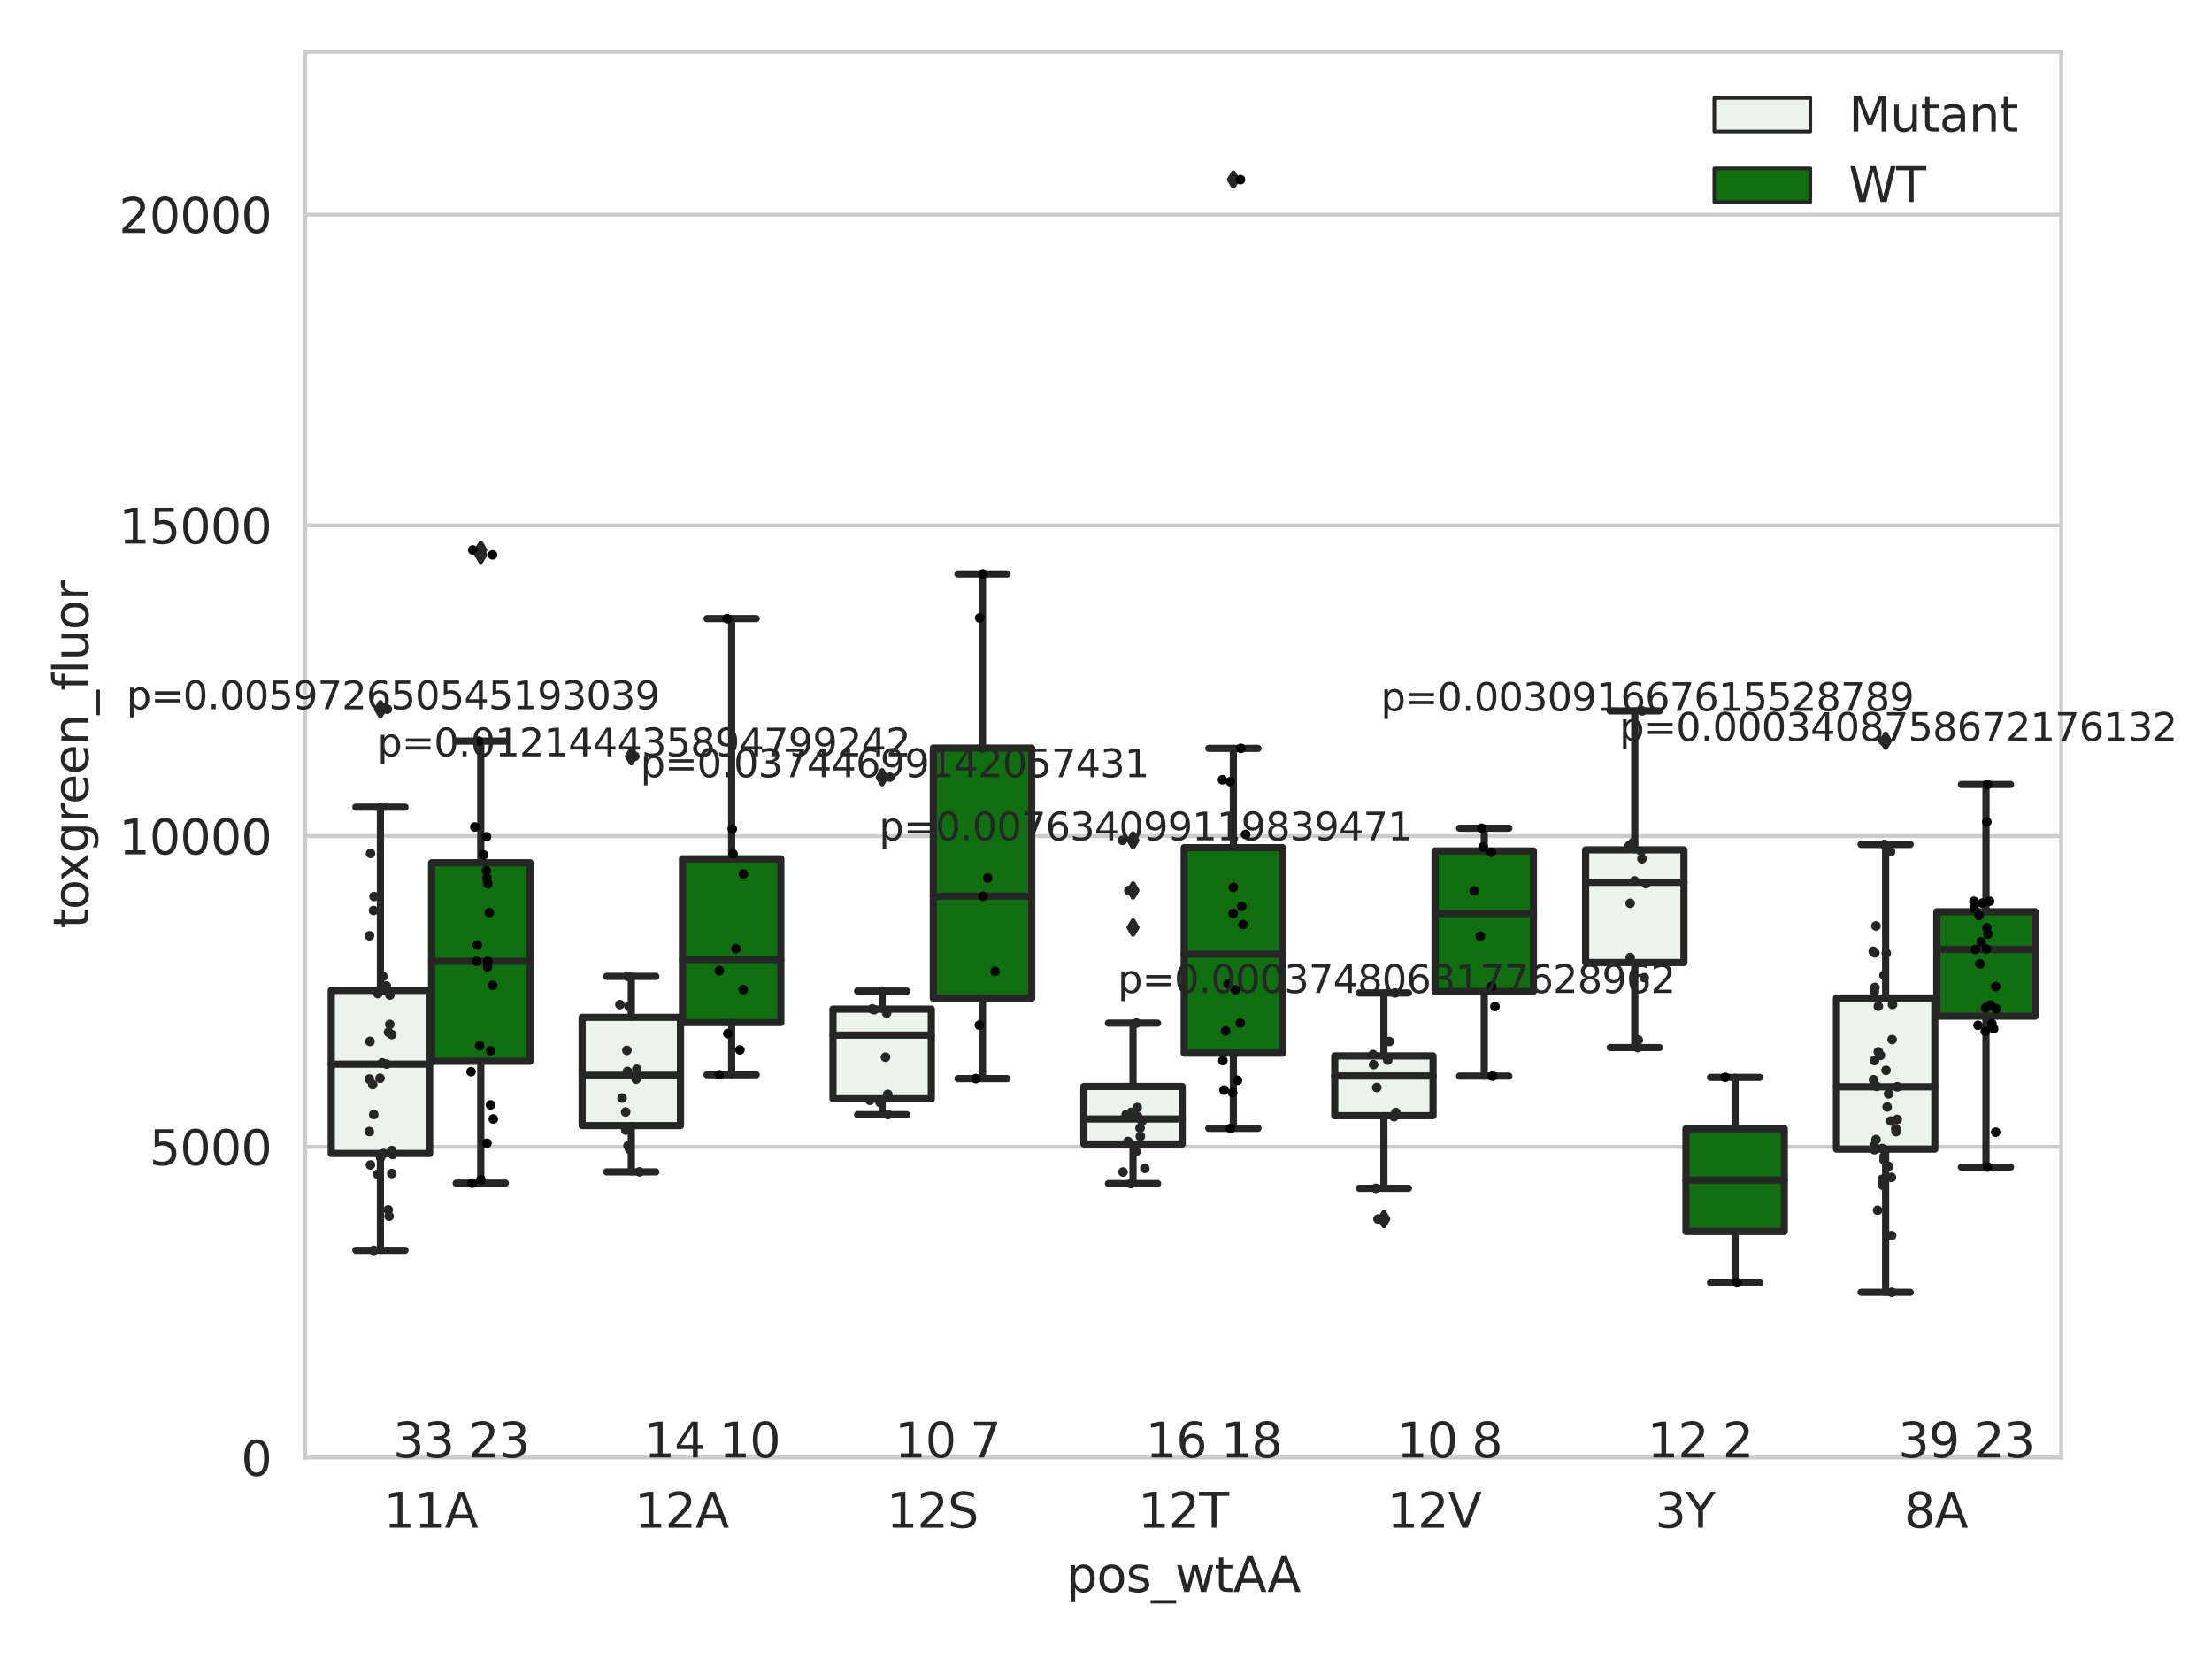 <?xml version="1.0" encoding="utf-8" standalone="no"?>
<!DOCTYPE svg PUBLIC "-//W3C//DTD SVG 1.1//EN"
  "http://www.w3.org/Graphics/SVG/1.1/DTD/svg11.dtd">
<svg xmlns:xlink="http://www.w3.org/1999/xlink" width="460.8pt" height="345.6pt" viewBox="0 0 460.8 345.6" xmlns="http://www.w3.org/2000/svg" version="1.1">
 <defs>
  <style type="text/css">*{stroke-linejoin: round; stroke-linecap: butt}</style>
 </defs>
 <g id="figure_1">
  <g id="patch_1">
   <path d="M 0 345.6 
L 460.8 345.6 
L 460.8 0 
L 0 0 
z
" style="fill: #ffffff"/>
  </g>
  <g id="axes_1">
   <g id="patch_2">
    <path d="M 63.571 303.64 
L 429.395 303.64 
L 429.395 10.8 
L 63.571 10.8 
z
" style="fill: #ffffff"/>
   </g>
   <g id="matplotlib.axis_1">
    <g id="xtick_1">
     <g id="text_1">
      <!-- 11A -->
      <g style="fill: #262626" transform="translate(79.919 318.238) scale(0.1 -0.1)">
       <defs>
        <path id="DejaVuSans-31" d="M 794 531 
L 1825 531 
L 1825 4091 
L 703 3866 
L 703 4441 
L 1819 4666 
L 2450 4666 
L 2450 531 
L 3481 531 
L 3481 0 
L 794 0 
L 794 531 
z
" transform="scale(0.016)"/>
        <path id="DejaVuSans-41" d="M 2188 4044 
L 1331 1722 
L 3047 1722 
L 2188 4044 
z
M 1831 4666 
L 2547 4666 
L 4325 0 
L 3669 0 
L 3244 1197 
L 1141 1197 
L 716 0 
L 50 0 
L 1831 4666 
z
" transform="scale(0.016)"/>
       </defs>
       <use xlink:href="#DejaVuSans-31"/>
       <use xlink:href="#DejaVuSans-31" x="63.623"/>
       <use xlink:href="#DejaVuSans-41" x="127.246"/>
      </g>
     </g>
    </g>
    <g id="xtick_2">
     <g id="text_2">
      <!-- 12A -->
      <g style="fill: #262626" transform="translate(132.179 318.238) scale(0.1 -0.1)">
       <defs>
        <path id="DejaVuSans-32" d="M 1228 531 
L 3431 531 
L 3431 0 
L 469 0 
L 469 531 
Q 828 903 1448 1529 
Q 2069 2156 2228 2338 
Q 2531 2678 2651 2914 
Q 2772 3150 2772 3378 
Q 2772 3750 2511 3984 
Q 2250 4219 1831 4219 
Q 1534 4219 1204 4116 
Q 875 4013 500 3803 
L 500 4441 
Q 881 4594 1212 4672 
Q 1544 4750 1819 4750 
Q 2544 4750 2975 4387 
Q 3406 4025 3406 3419 
Q 3406 3131 3298 2873 
Q 3191 2616 2906 2266 
Q 2828 2175 2409 1742 
Q 1991 1309 1228 531 
z
" transform="scale(0.016)"/>
       </defs>
       <use xlink:href="#DejaVuSans-31"/>
       <use xlink:href="#DejaVuSans-32" x="63.623"/>
       <use xlink:href="#DejaVuSans-41" x="127.246"/>
      </g>
     </g>
    </g>
    <g id="xtick_3">
     <g id="text_3">
      <!-- 12S -->
      <g style="fill: #262626" transform="translate(184.686 318.238) scale(0.1 -0.1)">
       <defs>
        <path id="DejaVuSans-53" d="M 3425 4513 
L 3425 3897 
Q 3066 4069 2747 4153 
Q 2428 4238 2131 4238 
Q 1616 4238 1336 4038 
Q 1056 3838 1056 3469 
Q 1056 3159 1242 3001 
Q 1428 2844 1947 2747 
L 2328 2669 
Q 3034 2534 3370 2195 
Q 3706 1856 3706 1288 
Q 3706 609 3251 259 
Q 2797 -91 1919 -91 
Q 1588 -91 1214 -16 
Q 841 59 441 206 
L 441 856 
Q 825 641 1194 531 
Q 1563 422 1919 422 
Q 2459 422 2753 634 
Q 3047 847 3047 1241 
Q 3047 1584 2836 1778 
Q 2625 1972 2144 2069 
L 1759 2144 
Q 1053 2284 737 2584 
Q 422 2884 422 3419 
Q 422 4038 858 4394 
Q 1294 4750 2059 4750 
Q 2388 4750 2728 4690 
Q 3069 4631 3425 4513 
z
" transform="scale(0.016)"/>
       </defs>
       <use xlink:href="#DejaVuSans-31"/>
       <use xlink:href="#DejaVuSans-32" x="63.623"/>
       <use xlink:href="#DejaVuSans-53" x="127.246"/>
      </g>
     </g>
    </g>
    <g id="xtick_4">
     <g id="text_4">
      <!-- 12T -->
      <g style="fill: #262626" transform="translate(237.067 318.238) scale(0.1 -0.1)">
       <defs>
        <path id="DejaVuSans-54" d="M -19 4666 
L 3928 4666 
L 3928 4134 
L 2272 4134 
L 2272 0 
L 1638 0 
L 1638 4134 
L -19 4134 
L -19 4666 
z
" transform="scale(0.016)"/>
       </defs>
       <use xlink:href="#DejaVuSans-31"/>
       <use xlink:href="#DejaVuSans-32" x="63.623"/>
       <use xlink:href="#DejaVuSans-54" x="127.246"/>
      </g>
     </g>
    </g>
    <g id="xtick_5">
     <g id="text_5">
      <!-- 12V -->
      <g style="fill: #262626" transform="translate(288.961 318.238) scale(0.1 -0.1)">
       <defs>
        <path id="DejaVuSans-56" d="M 1831 0 
L 50 4666 
L 709 4666 
L 2188 738 
L 3669 4666 
L 4325 4666 
L 2547 0 
L 1831 0 
z
" transform="scale(0.016)"/>
       </defs>
       <use xlink:href="#DejaVuSans-31"/>
       <use xlink:href="#DejaVuSans-32" x="63.623"/>
       <use xlink:href="#DejaVuSans-56" x="127.246"/>
      </g>
     </g>
    </g>
    <g id="xtick_6">
     <g id="text_6">
      <!-- 3Y -->
      <g style="fill: #262626" transform="translate(344.769 318.238) scale(0.1 -0.1)">
       <defs>
        <path id="DejaVuSans-33" d="M 2597 2516 
Q 3050 2419 3304 2112 
Q 3559 1806 3559 1356 
Q 3559 666 3084 287 
Q 2609 -91 1734 -91 
Q 1441 -91 1130 -33 
Q 819 25 488 141 
L 488 750 
Q 750 597 1062 519 
Q 1375 441 1716 441 
Q 2309 441 2620 675 
Q 2931 909 2931 1356 
Q 2931 1769 2642 2001 
Q 2353 2234 1838 2234 
L 1294 2234 
L 1294 2753 
L 1863 2753 
Q 2328 2753 2575 2939 
Q 2822 3125 2822 3475 
Q 2822 3834 2567 4026 
Q 2313 4219 1838 4219 
Q 1578 4219 1281 4162 
Q 984 4106 628 3988 
L 628 4550 
Q 988 4650 1302 4700 
Q 1616 4750 1894 4750 
Q 2613 4750 3031 4423 
Q 3450 4097 3450 3541 
Q 3450 3153 3228 2886 
Q 3006 2619 2597 2516 
z
" transform="scale(0.016)"/>
        <path id="DejaVuSans-59" d="M -13 4666 
L 666 4666 
L 1959 2747 
L 3244 4666 
L 3922 4666 
L 2272 2222 
L 2272 0 
L 1638 0 
L 1638 2222 
L -13 4666 
z
" transform="scale(0.016)"/>
       </defs>
       <use xlink:href="#DejaVuSans-33"/>
       <use xlink:href="#DejaVuSans-59" x="63.623"/>
      </g>
     </g>
    </g>
    <g id="xtick_7">
     <g id="text_7">
      <!-- 8A -->
      <g style="fill: #262626" transform="translate(396.663 318.238) scale(0.1 -0.1)">
       <defs>
        <path id="DejaVuSans-38" d="M 2034 2216 
Q 1584 2216 1326 1975 
Q 1069 1734 1069 1313 
Q 1069 891 1326 650 
Q 1584 409 2034 409 
Q 2484 409 2743 651 
Q 3003 894 3003 1313 
Q 3003 1734 2745 1975 
Q 2488 2216 2034 2216 
z
M 1403 2484 
Q 997 2584 770 2862 
Q 544 3141 544 3541 
Q 544 4100 942 4425 
Q 1341 4750 2034 4750 
Q 2731 4750 3128 4425 
Q 3525 4100 3525 3541 
Q 3525 3141 3298 2862 
Q 3072 2584 2669 2484 
Q 3125 2378 3379 2068 
Q 3634 1759 3634 1313 
Q 3634 634 3220 271 
Q 2806 -91 2034 -91 
Q 1263 -91 848 271 
Q 434 634 434 1313 
Q 434 1759 690 2068 
Q 947 2378 1403 2484 
z
M 1172 3481 
Q 1172 3119 1398 2916 
Q 1625 2713 2034 2713 
Q 2441 2713 2670 2916 
Q 2900 3119 2900 3481 
Q 2900 3844 2670 4047 
Q 2441 4250 2034 4250 
Q 1625 4250 1398 4047 
Q 1172 3844 1172 3481 
z
" transform="scale(0.016)"/>
       </defs>
       <use xlink:href="#DejaVuSans-38"/>
       <use xlink:href="#DejaVuSans-41" x="63.623"/>
      </g>
     </g>
    </g>
    <g id="text_8">
     <!-- pos_wtAA -->
     <g style="fill: #262626" transform="translate(222.117 331.638) scale(0.1 -0.1)">
      <defs>
       <path id="DejaVuSans-70" d="M 1159 525 
L 1159 -1331 
L 581 -1331 
L 581 3500 
L 1159 3500 
L 1159 2969 
Q 1341 3281 1617 3432 
Q 1894 3584 2278 3584 
Q 2916 3584 3314 3078 
Q 3713 2572 3713 1747 
Q 3713 922 3314 415 
Q 2916 -91 2278 -91 
Q 1894 -91 1617 61 
Q 1341 213 1159 525 
z
M 3116 1747 
Q 3116 2381 2855 2742 
Q 2594 3103 2138 3103 
Q 1681 3103 1420 2742 
Q 1159 2381 1159 1747 
Q 1159 1113 1420 752 
Q 1681 391 2138 391 
Q 2594 391 2855 752 
Q 3116 1113 3116 1747 
z
" transform="scale(0.016)"/>
       <path id="DejaVuSans-6f" d="M 1959 3097 
Q 1497 3097 1228 2736 
Q 959 2375 959 1747 
Q 959 1119 1226 758 
Q 1494 397 1959 397 
Q 2419 397 2687 759 
Q 2956 1122 2956 1747 
Q 2956 2369 2687 2733 
Q 2419 3097 1959 3097 
z
M 1959 3584 
Q 2709 3584 3137 3096 
Q 3566 2609 3566 1747 
Q 3566 888 3137 398 
Q 2709 -91 1959 -91 
Q 1206 -91 779 398 
Q 353 888 353 1747 
Q 353 2609 779 3096 
Q 1206 3584 1959 3584 
z
" transform="scale(0.016)"/>
       <path id="DejaVuSans-73" d="M 2834 3397 
L 2834 2853 
Q 2591 2978 2328 3040 
Q 2066 3103 1784 3103 
Q 1356 3103 1142 2972 
Q 928 2841 928 2578 
Q 928 2378 1081 2264 
Q 1234 2150 1697 2047 
L 1894 2003 
Q 2506 1872 2764 1633 
Q 3022 1394 3022 966 
Q 3022 478 2636 193 
Q 2250 -91 1575 -91 
Q 1294 -91 989 -36 
Q 684 19 347 128 
L 347 722 
Q 666 556 975 473 
Q 1284 391 1588 391 
Q 1994 391 2212 530 
Q 2431 669 2431 922 
Q 2431 1156 2273 1281 
Q 2116 1406 1581 1522 
L 1381 1569 
Q 847 1681 609 1914 
Q 372 2147 372 2553 
Q 372 3047 722 3315 
Q 1072 3584 1716 3584 
Q 2034 3584 2315 3537 
Q 2597 3491 2834 3397 
z
" transform="scale(0.016)"/>
       <path id="DejaVuSans-5f" d="M 3263 -1063 
L 3263 -1509 
L -63 -1509 
L -63 -1063 
L 3263 -1063 
z
" transform="scale(0.016)"/>
       <path id="DejaVuSans-77" d="M 269 3500 
L 844 3500 
L 1563 769 
L 2278 3500 
L 2956 3500 
L 3675 769 
L 4391 3500 
L 4966 3500 
L 4050 0 
L 3372 0 
L 2619 2869 
L 1863 0 
L 1184 0 
L 269 3500 
z
" transform="scale(0.016)"/>
       <path id="DejaVuSans-74" d="M 1172 4494 
L 1172 3500 
L 2356 3500 
L 2356 3053 
L 1172 3053 
L 1172 1153 
Q 1172 725 1289 603 
Q 1406 481 1766 481 
L 2356 481 
L 2356 0 
L 1766 0 
Q 1100 0 847 248 
Q 594 497 594 1153 
L 594 3053 
L 172 3053 
L 172 3500 
L 594 3500 
L 594 4494 
L 1172 4494 
z
" transform="scale(0.016)"/>
      </defs>
      <use xlink:href="#DejaVuSans-70"/>
      <use xlink:href="#DejaVuSans-6f" x="63.477"/>
      <use xlink:href="#DejaVuSans-73" x="124.658"/>
      <use xlink:href="#DejaVuSans-5f" x="176.758"/>
      <use xlink:href="#DejaVuSans-77" x="226.758"/>
      <use xlink:href="#DejaVuSans-74" x="308.545"/>
      <use xlink:href="#DejaVuSans-41" x="347.754"/>
      <use xlink:href="#DejaVuSans-41" x="418.912"/>
     </g>
    </g>
   </g>
   <g id="matplotlib.axis_2">
    <g id="ytick_1">
     <g id="line2d_1">
      <path d="M 63.571 303.64 
L 429.395 303.64 
" clip-path="url(#pf6c7563696)" style="fill: none; stroke: #cccccc; stroke-width: 0.8; stroke-linecap: round"/>
     </g>
     <g id="text_9">
      <!-- 0 -->
      <g style="fill: #262626" transform="translate(50.209 307.439) scale(0.1 -0.1)">
       <defs>
        <path id="DejaVuSans-30" d="M 2034 4250 
Q 1547 4250 1301 3770 
Q 1056 3291 1056 2328 
Q 1056 1369 1301 889 
Q 1547 409 2034 409 
Q 2525 409 2770 889 
Q 3016 1369 3016 2328 
Q 3016 3291 2770 3770 
Q 2525 4250 2034 4250 
z
M 2034 4750 
Q 2819 4750 3233 4129 
Q 3647 3509 3647 2328 
Q 3647 1150 3233 529 
Q 2819 -91 2034 -91 
Q 1250 -91 836 529 
Q 422 1150 422 2328 
Q 422 3509 836 4129 
Q 1250 4750 2034 4750 
z
" transform="scale(0.016)"/>
       </defs>
       <use xlink:href="#DejaVuSans-30"/>
      </g>
     </g>
    </g>
    <g id="ytick_2">
     <g id="line2d_2">
      <path d="M 63.571 238.91 
L 429.395 238.91 
" clip-path="url(#pf6c7563696)" style="fill: none; stroke: #cccccc; stroke-width: 0.8; stroke-linecap: round"/>
     </g>
     <g id="text_10">
      <!-- 5000 -->
      <g style="fill: #262626" transform="translate(31.121 242.709) scale(0.1 -0.1)">
       <defs>
        <path id="DejaVuSans-35" d="M 691 4666 
L 3169 4666 
L 3169 4134 
L 1269 4134 
L 1269 2991 
Q 1406 3038 1543 3061 
Q 1681 3084 1819 3084 
Q 2600 3084 3056 2656 
Q 3513 2228 3513 1497 
Q 3513 744 3044 326 
Q 2575 -91 1722 -91 
Q 1428 -91 1123 -41 
Q 819 9 494 109 
L 494 744 
Q 775 591 1075 516 
Q 1375 441 1709 441 
Q 2250 441 2565 725 
Q 2881 1009 2881 1497 
Q 2881 1984 2565 2268 
Q 2250 2553 1709 2553 
Q 1456 2553 1204 2497 
Q 953 2441 691 2322 
L 691 4666 
z
" transform="scale(0.016)"/>
       </defs>
       <use xlink:href="#DejaVuSans-35"/>
       <use xlink:href="#DejaVuSans-30" x="63.623"/>
       <use xlink:href="#DejaVuSans-30" x="127.246"/>
       <use xlink:href="#DejaVuSans-30" x="190.869"/>
      </g>
     </g>
    </g>
    <g id="ytick_3">
     <g id="line2d_3">
      <path d="M 63.571 174.18 
L 429.395 174.18 
" clip-path="url(#pf6c7563696)" style="fill: none; stroke: #cccccc; stroke-width: 0.8; stroke-linecap: round"/>
     </g>
     <g id="text_11">
      <!-- 10000 -->
      <g style="fill: #262626" transform="translate(24.759 177.979) scale(0.1 -0.1)">
       <use xlink:href="#DejaVuSans-31"/>
       <use xlink:href="#DejaVuSans-30" x="63.623"/>
       <use xlink:href="#DejaVuSans-30" x="127.246"/>
       <use xlink:href="#DejaVuSans-30" x="190.869"/>
       <use xlink:href="#DejaVuSans-30" x="254.492"/>
      </g>
     </g>
    </g>
    <g id="ytick_4">
     <g id="line2d_4">
      <path d="M 63.571 109.45 
L 429.395 109.45 
" clip-path="url(#pf6c7563696)" style="fill: none; stroke: #cccccc; stroke-width: 0.8; stroke-linecap: round"/>
     </g>
     <g id="text_12">
      <!-- 15000 -->
      <g style="fill: #262626" transform="translate(24.759 113.249) scale(0.1 -0.1)">
       <use xlink:href="#DejaVuSans-31"/>
       <use xlink:href="#DejaVuSans-35" x="63.623"/>
       <use xlink:href="#DejaVuSans-30" x="127.246"/>
       <use xlink:href="#DejaVuSans-30" x="190.869"/>
       <use xlink:href="#DejaVuSans-30" x="254.492"/>
      </g>
     </g>
    </g>
    <g id="ytick_5">
     <g id="line2d_5">
      <path d="M 63.571 44.719 
L 429.395 44.719 
" clip-path="url(#pf6c7563696)" style="fill: none; stroke: #cccccc; stroke-width: 0.8; stroke-linecap: round"/>
     </g>
     <g id="text_13">
      <!-- 20000 -->
      <g style="fill: #262626" transform="translate(24.759 48.519) scale(0.1 -0.1)">
       <use xlink:href="#DejaVuSans-32"/>
       <use xlink:href="#DejaVuSans-30" x="63.623"/>
       <use xlink:href="#DejaVuSans-30" x="127.246"/>
       <use xlink:href="#DejaVuSans-30" x="190.869"/>
       <use xlink:href="#DejaVuSans-30" x="254.492"/>
      </g>
     </g>
    </g>
    <g id="text_14">
     <!-- toxgreen_fluor -->
     <g style="fill: #262626" transform="translate(18.401 193.415) rotate(-90) scale(0.1 -0.1)">
      <defs>
       <path id="DejaVuSans-78" d="M 3513 3500 
L 2247 1797 
L 3578 0 
L 2900 0 
L 1881 1375 
L 863 0 
L 184 0 
L 1544 1831 
L 300 3500 
L 978 3500 
L 1906 2253 
L 2834 3500 
L 3513 3500 
z
" transform="scale(0.016)"/>
       <path id="DejaVuSans-67" d="M 2906 1791 
Q 2906 2416 2648 2759 
Q 2391 3103 1925 3103 
Q 1463 3103 1205 2759 
Q 947 2416 947 1791 
Q 947 1169 1205 825 
Q 1463 481 1925 481 
Q 2391 481 2648 825 
Q 2906 1169 2906 1791 
z
M 3481 434 
Q 3481 -459 3084 -895 
Q 2688 -1331 1869 -1331 
Q 1566 -1331 1297 -1286 
Q 1028 -1241 775 -1147 
L 775 -588 
Q 1028 -725 1275 -790 
Q 1522 -856 1778 -856 
Q 2344 -856 2625 -561 
Q 2906 -266 2906 331 
L 2906 616 
Q 2728 306 2450 153 
Q 2172 0 1784 0 
Q 1141 0 747 490 
Q 353 981 353 1791 
Q 353 2603 747 3093 
Q 1141 3584 1784 3584 
Q 2172 3584 2450 3431 
Q 2728 3278 2906 2969 
L 2906 3500 
L 3481 3500 
L 3481 434 
z
" transform="scale(0.016)"/>
       <path id="DejaVuSans-72" d="M 2631 2963 
Q 2534 3019 2420 3045 
Q 2306 3072 2169 3072 
Q 1681 3072 1420 2755 
Q 1159 2438 1159 1844 
L 1159 0 
L 581 0 
L 581 3500 
L 1159 3500 
L 1159 2956 
Q 1341 3275 1631 3429 
Q 1922 3584 2338 3584 
Q 2397 3584 2469 3576 
Q 2541 3569 2628 3553 
L 2631 2963 
z
" transform="scale(0.016)"/>
       <path id="DejaVuSans-65" d="M 3597 1894 
L 3597 1613 
L 953 1613 
Q 991 1019 1311 708 
Q 1631 397 2203 397 
Q 2534 397 2845 478 
Q 3156 559 3463 722 
L 3463 178 
Q 3153 47 2828 -22 
Q 2503 -91 2169 -91 
Q 1331 -91 842 396 
Q 353 884 353 1716 
Q 353 2575 817 3079 
Q 1281 3584 2069 3584 
Q 2775 3584 3186 3129 
Q 3597 2675 3597 1894 
z
M 3022 2063 
Q 3016 2534 2758 2815 
Q 2500 3097 2075 3097 
Q 1594 3097 1305 2825 
Q 1016 2553 972 2059 
L 3022 2063 
z
" transform="scale(0.016)"/>
       <path id="DejaVuSans-6e" d="M 3513 2113 
L 3513 0 
L 2938 0 
L 2938 2094 
Q 2938 2591 2744 2837 
Q 2550 3084 2163 3084 
Q 1697 3084 1428 2787 
Q 1159 2491 1159 1978 
L 1159 0 
L 581 0 
L 581 3500 
L 1159 3500 
L 1159 2956 
Q 1366 3272 1645 3428 
Q 1925 3584 2291 3584 
Q 2894 3584 3203 3211 
Q 3513 2838 3513 2113 
z
" transform="scale(0.016)"/>
       <path id="DejaVuSans-66" d="M 2375 4863 
L 2375 4384 
L 1825 4384 
Q 1516 4384 1395 4259 
Q 1275 4134 1275 3809 
L 1275 3500 
L 2222 3500 
L 2222 3053 
L 1275 3053 
L 1275 0 
L 697 0 
L 697 3053 
L 147 3053 
L 147 3500 
L 697 3500 
L 697 3744 
Q 697 4328 969 4595 
Q 1241 4863 1831 4863 
L 2375 4863 
z
" transform="scale(0.016)"/>
       <path id="DejaVuSans-6c" d="M 603 4863 
L 1178 4863 
L 1178 0 
L 603 0 
L 603 4863 
z
" transform="scale(0.016)"/>
       <path id="DejaVuSans-75" d="M 544 1381 
L 544 3500 
L 1119 3500 
L 1119 1403 
Q 1119 906 1312 657 
Q 1506 409 1894 409 
Q 2359 409 2629 706 
Q 2900 1003 2900 1516 
L 2900 3500 
L 3475 3500 
L 3475 0 
L 2900 0 
L 2900 538 
Q 2691 219 2414 64 
Q 2138 -91 1772 -91 
Q 1169 -91 856 284 
Q 544 659 544 1381 
z
M 1991 3584 
L 1991 3584 
z
" transform="scale(0.016)"/>
      </defs>
      <use xlink:href="#DejaVuSans-74"/>
      <use xlink:href="#DejaVuSans-6f" x="39.209"/>
      <use xlink:href="#DejaVuSans-78" x="97.266"/>
      <use xlink:href="#DejaVuSans-67" x="156.445"/>
      <use xlink:href="#DejaVuSans-72" x="219.922"/>
      <use xlink:href="#DejaVuSans-65" x="258.785"/>
      <use xlink:href="#DejaVuSans-65" x="320.309"/>
      <use xlink:href="#DejaVuSans-6e" x="381.832"/>
      <use xlink:href="#DejaVuSans-5f" x="445.211"/>
      <use xlink:href="#DejaVuSans-66" x="495.211"/>
      <use xlink:href="#DejaVuSans-6c" x="530.416"/>
      <use xlink:href="#DejaVuSans-75" x="558.199"/>
      <use xlink:href="#DejaVuSans-6f" x="621.578"/>
      <use xlink:href="#DejaVuSans-72" x="682.76"/>
     </g>
    </g>
   </g>
   <g id="patch_3">
    <path d="M 69.006 240.296 
L 89.492 240.296 
L 89.492 206.31 
L 69.006 206.31 
L 69.006 240.296 
z
" clip-path="url(#pf6c7563696)" style="fill: #ecf2ec; stroke: #262626; stroke-width: 1.5; stroke-linejoin: miter"/>
   </g>
   <g id="patch_4">
    <path d="M 89.911 221.081 
L 110.397 221.081 
L 110.397 179.738 
L 89.911 179.738 
L 89.911 221.081 
z
" clip-path="url(#pf6c7563696)" style="fill: #107010; stroke: #262626; stroke-width: 1.5; stroke-linejoin: miter"/>
   </g>
   <g id="patch_5">
    <path d="M 121.267 234.483 
L 141.753 234.483 
L 141.753 211.927 
L 121.267 211.927 
L 121.267 234.483 
z
" clip-path="url(#pf6c7563696)" style="fill: #ecf2ec; stroke: #262626; stroke-width: 1.5; stroke-linejoin: miter"/>
   </g>
   <g id="patch_6">
    <path d="M 142.171 213.029 
L 162.657 213.029 
L 162.657 178.919 
L 142.171 178.919 
L 142.171 213.029 
z
" clip-path="url(#pf6c7563696)" style="fill: #107010; stroke: #262626; stroke-width: 1.5; stroke-linejoin: miter"/>
   </g>
   <g id="patch_7">
    <path d="M 173.527 228.902 
L 194.013 228.902 
L 194.013 210.219 
L 173.527 210.219 
L 173.527 228.902 
z
" clip-path="url(#pf6c7563696)" style="fill: #ecf2ec; stroke: #262626; stroke-width: 1.5; stroke-linejoin: miter"/>
   </g>
   <g id="patch_8">
    <path d="M 194.431 207.955 
L 214.918 207.955 
L 214.918 155.831 
L 194.431 155.831 
L 194.431 207.955 
z
" clip-path="url(#pf6c7563696)" style="fill: #107010; stroke: #262626; stroke-width: 1.5; stroke-linejoin: miter"/>
   </g>
   <g id="patch_9">
    <path d="M 225.788 238.317 
L 246.274 238.317 
L 246.274 226.334 
L 225.788 226.334 
L 225.788 238.317 
z
" clip-path="url(#pf6c7563696)" style="fill: #ecf2ec; stroke: #262626; stroke-width: 1.5; stroke-linejoin: miter"/>
   </g>
   <g id="patch_10">
    <path d="M 246.692 219.387 
L 267.178 219.387 
L 267.178 176.586 
L 246.692 176.586 
L 246.692 219.387 
z
" clip-path="url(#pf6c7563696)" style="fill: #107010; stroke: #262626; stroke-width: 1.5; stroke-linejoin: miter"/>
   </g>
   <g id="patch_11">
    <path d="M 278.048 232.413 
L 298.534 232.413 
L 298.534 219.964 
L 278.048 219.964 
L 278.048 232.413 
z
" clip-path="url(#pf6c7563696)" style="fill: #ecf2ec; stroke: #262626; stroke-width: 1.5; stroke-linejoin: miter"/>
   </g>
   <g id="patch_12">
    <path d="M 298.952 206.527 
L 319.439 206.527 
L 319.439 177.272 
L 298.952 177.272 
L 298.952 206.527 
z
" clip-path="url(#pf6c7563696)" style="fill: #107010; stroke: #262626; stroke-width: 1.5; stroke-linejoin: miter"/>
   </g>
   <g id="patch_13">
    <path d="M 330.309 200.521 
L 350.795 200.521 
L 350.795 177.038 
L 330.309 177.038 
L 330.309 200.521 
z
" clip-path="url(#pf6c7563696)" style="fill: #ecf2ec; stroke: #262626; stroke-width: 1.5; stroke-linejoin: miter"/>
   </g>
   <g id="patch_14">
    <path d="M 351.213 256.532 
L 371.699 256.532 
L 371.699 235.142 
L 351.213 235.142 
L 351.213 256.532 
z
" clip-path="url(#pf6c7563696)" style="fill: #107010; stroke: #262626; stroke-width: 1.5; stroke-linejoin: miter"/>
   </g>
   <g id="patch_15">
    <path d="M 382.569 239.376 
L 403.055 239.376 
L 403.055 207.906 
L 382.569 207.906 
L 382.569 239.376 
z
" clip-path="url(#pf6c7563696)" style="fill: #ecf2ec; stroke: #262626; stroke-width: 1.5; stroke-linejoin: miter"/>
   </g>
   <g id="patch_16">
    <path d="M 403.473 211.685 
L 423.959 211.685 
L 423.959 189.933 
L 403.473 189.933 
L 403.473 211.685 
z
" clip-path="url(#pf6c7563696)" style="fill: #107010; stroke: #262626; stroke-width: 1.5; stroke-linejoin: miter"/>
   </g>
   <g id="patch_17">
    <path d="M 89.701 303.64 
L 89.701 303.64 
L 89.701 303.64 
L 89.701 303.64 
z
" clip-path="url(#pf6c7563696)" style="fill: #ecf2ec; stroke: #262626; stroke-width: 0.75; stroke-linejoin: miter"/>
   </g>
   <g id="patch_18">
    <path d="M 89.701 303.64 
L 89.701 303.64 
L 89.701 303.64 
L 89.701 303.64 
z
" clip-path="url(#pf6c7563696)" style="fill: #107010; stroke: #262626; stroke-width: 0.75; stroke-linejoin: miter"/>
   </g>
   <g id="PathCollection_1"/>
   <g id="PathCollection_2"/>
   <g id="line2d_6">
    <path d="M 79.249 240.296 
L 79.249 260.475 
" clip-path="url(#pf6c7563696)" style="fill: none; stroke: #262626; stroke-width: 1.5; stroke-linecap: round"/>
   </g>
   <g id="line2d_7">
    <path d="M 79.249 206.31 
L 79.249 168.145 
" clip-path="url(#pf6c7563696)" style="fill: none; stroke: #262626; stroke-width: 1.5; stroke-linecap: round"/>
   </g>
   <g id="line2d_8">
    <path d="M 74.128 260.475 
L 84.371 260.475 
" clip-path="url(#pf6c7563696)" style="fill: none; stroke: #262626; stroke-width: 1.5; stroke-linecap: round"/>
   </g>
   <g id="line2d_9">
    <path d="M 74.128 168.145 
L 84.371 168.145 
" clip-path="url(#pf6c7563696)" style="fill: none; stroke: #262626; stroke-width: 1.5; stroke-linecap: round"/>
   </g>
   <g id="line2d_10">
    <defs>
     <path id="m52f0545a1d" d="M -0 1.414 
L 0.849 0 
L 0 -1.414 
L -0.849 -0 
z
" style="stroke: #262626; stroke-linejoin: miter"/>
    </defs>
    <g clip-path="url(#pf6c7563696)">
     <use xlink:href="#m52f0545a1d" x="79.249" y="147.736" style="fill: #262626; stroke: #262626; stroke-linejoin: miter"/>
    </g>
   </g>
   <g id="line2d_11">
    <path d="M 100.154 221.081 
L 100.154 246.477 
" clip-path="url(#pf6c7563696)" style="fill: none; stroke: #262626; stroke-width: 1.5; stroke-linecap: round"/>
   </g>
   <g id="line2d_12">
    <path d="M 100.154 179.738 
L 100.154 154.387 
" clip-path="url(#pf6c7563696)" style="fill: none; stroke: #262626; stroke-width: 1.5; stroke-linecap: round"/>
   </g>
   <g id="line2d_13">
    <path d="M 95.032 246.477 
L 105.275 246.477 
" clip-path="url(#pf6c7563696)" style="fill: none; stroke: #262626; stroke-width: 1.5; stroke-linecap: round"/>
   </g>
   <g id="line2d_14">
    <path d="M 95.032 154.387 
L 105.275 154.387 
" clip-path="url(#pf6c7563696)" style="fill: none; stroke: #262626; stroke-width: 1.5; stroke-linecap: round"/>
   </g>
   <g id="line2d_15">
    <g clip-path="url(#pf6c7563696)">
     <use xlink:href="#m52f0545a1d" x="100.154" y="114.573" style="fill: #262626; stroke: #262626; stroke-linejoin: miter"/>
     <use xlink:href="#m52f0545a1d" x="100.154" y="115.595" style="fill: #262626; stroke: #262626; stroke-linejoin: miter"/>
    </g>
   </g>
   <g id="line2d_16">
    <path d="M 131.51 234.483 
L 131.51 244.125 
" clip-path="url(#pf6c7563696)" style="fill: none; stroke: #262626; stroke-width: 1.5; stroke-linecap: round"/>
   </g>
   <g id="line2d_17">
    <path d="M 131.51 211.927 
L 131.51 203.397 
" clip-path="url(#pf6c7563696)" style="fill: none; stroke: #262626; stroke-width: 1.5; stroke-linecap: round"/>
   </g>
   <g id="line2d_18">
    <path d="M 126.388 244.125 
L 136.631 244.125 
" clip-path="url(#pf6c7563696)" style="fill: none; stroke: #262626; stroke-width: 1.5; stroke-linecap: round"/>
   </g>
   <g id="line2d_19">
    <path d="M 126.388 203.397 
L 136.631 203.397 
" clip-path="url(#pf6c7563696)" style="fill: none; stroke: #262626; stroke-width: 1.5; stroke-linecap: round"/>
   </g>
   <g id="line2d_20">
    <g clip-path="url(#pf6c7563696)">
     <use xlink:href="#m52f0545a1d" x="131.51" y="157.553" style="fill: #262626; stroke: #262626; stroke-linejoin: miter"/>
    </g>
   </g>
   <g id="line2d_21">
    <path d="M 152.414 213.029 
L 152.414 223.903 
" clip-path="url(#pf6c7563696)" style="fill: none; stroke: #262626; stroke-width: 1.5; stroke-linecap: round"/>
   </g>
   <g id="line2d_22">
    <path d="M 152.414 178.919 
L 152.414 128.881 
" clip-path="url(#pf6c7563696)" style="fill: none; stroke: #262626; stroke-width: 1.5; stroke-linecap: round"/>
   </g>
   <g id="line2d_23">
    <path d="M 147.293 223.903 
L 157.536 223.903 
" clip-path="url(#pf6c7563696)" style="fill: none; stroke: #262626; stroke-width: 1.5; stroke-linecap: round"/>
   </g>
   <g id="line2d_24">
    <path d="M 147.293 128.881 
L 157.536 128.881 
" clip-path="url(#pf6c7563696)" style="fill: none; stroke: #262626; stroke-width: 1.5; stroke-linecap: round"/>
   </g>
   <g id="line2d_25"/>
   <g id="line2d_26">
    <path d="M 183.77 228.902 
L 183.77 232.197 
" clip-path="url(#pf6c7563696)" style="fill: none; stroke: #262626; stroke-width: 1.5; stroke-linecap: round"/>
   </g>
   <g id="line2d_27">
    <path d="M 183.77 210.219 
L 183.77 206.458 
" clip-path="url(#pf6c7563696)" style="fill: none; stroke: #262626; stroke-width: 1.5; stroke-linecap: round"/>
   </g>
   <g id="line2d_28">
    <path d="M 178.649 232.197 
L 188.892 232.197 
" clip-path="url(#pf6c7563696)" style="fill: none; stroke: #262626; stroke-width: 1.5; stroke-linecap: round"/>
   </g>
   <g id="line2d_29">
    <path d="M 178.649 206.458 
L 188.892 206.458 
" clip-path="url(#pf6c7563696)" style="fill: none; stroke: #262626; stroke-width: 1.5; stroke-linecap: round"/>
   </g>
   <g id="line2d_30">
    <g clip-path="url(#pf6c7563696)">
     <use xlink:href="#m52f0545a1d" x="183.77" y="161.907" style="fill: #262626; stroke: #262626; stroke-linejoin: miter"/>
    </g>
   </g>
   <g id="line2d_31">
    <path d="M 204.675 207.955 
L 204.675 224.704 
" clip-path="url(#pf6c7563696)" style="fill: none; stroke: #262626; stroke-width: 1.5; stroke-linecap: round"/>
   </g>
   <g id="line2d_32">
    <path d="M 204.675 155.831 
L 204.675 119.58 
" clip-path="url(#pf6c7563696)" style="fill: none; stroke: #262626; stroke-width: 1.5; stroke-linecap: round"/>
   </g>
   <g id="line2d_33">
    <path d="M 199.553 224.704 
L 209.796 224.704 
" clip-path="url(#pf6c7563696)" style="fill: none; stroke: #262626; stroke-width: 1.5; stroke-linecap: round"/>
   </g>
   <g id="line2d_34">
    <path d="M 199.553 119.58 
L 209.796 119.58 
" clip-path="url(#pf6c7563696)" style="fill: none; stroke: #262626; stroke-width: 1.5; stroke-linecap: round"/>
   </g>
   <g id="line2d_35"/>
   <g id="line2d_36">
    <path d="M 236.031 238.317 
L 236.031 246.568 
" clip-path="url(#pf6c7563696)" style="fill: none; stroke: #262626; stroke-width: 1.5; stroke-linecap: round"/>
   </g>
   <g id="line2d_37">
    <path d="M 236.031 226.334 
L 236.031 213.139 
" clip-path="url(#pf6c7563696)" style="fill: none; stroke: #262626; stroke-width: 1.5; stroke-linecap: round"/>
   </g>
   <g id="line2d_38">
    <path d="M 230.909 246.568 
L 241.152 246.568 
" clip-path="url(#pf6c7563696)" style="fill: none; stroke: #262626; stroke-width: 1.5; stroke-linecap: round"/>
   </g>
   <g id="line2d_39">
    <path d="M 230.909 213.139 
L 241.152 213.139 
" clip-path="url(#pf6c7563696)" style="fill: none; stroke: #262626; stroke-width: 1.5; stroke-linecap: round"/>
   </g>
   <g id="line2d_40">
    <g clip-path="url(#pf6c7563696)">
     <use xlink:href="#m52f0545a1d" x="236.031" y="175.057" style="fill: #262626; stroke: #262626; stroke-linejoin: miter"/>
     <use xlink:href="#m52f0545a1d" x="236.031" y="185.498" style="fill: #262626; stroke: #262626; stroke-linejoin: miter"/>
     <use xlink:href="#m52f0545a1d" x="236.031" y="193.225" style="fill: #262626; stroke: #262626; stroke-linejoin: miter"/>
    </g>
   </g>
   <g id="line2d_41">
    <path d="M 256.935 219.387 
L 256.935 235.058 
" clip-path="url(#pf6c7563696)" style="fill: none; stroke: #262626; stroke-width: 1.5; stroke-linecap: round"/>
   </g>
   <g id="line2d_42">
    <path d="M 256.935 176.586 
L 256.935 155.9 
" clip-path="url(#pf6c7563696)" style="fill: none; stroke: #262626; stroke-width: 1.5; stroke-linecap: round"/>
   </g>
   <g id="line2d_43">
    <path d="M 251.813 235.058 
L 262.057 235.058 
" clip-path="url(#pf6c7563696)" style="fill: none; stroke: #262626; stroke-width: 1.5; stroke-linecap: round"/>
   </g>
   <g id="line2d_44">
    <path d="M 251.813 155.9 
L 262.057 155.9 
" clip-path="url(#pf6c7563696)" style="fill: none; stroke: #262626; stroke-width: 1.5; stroke-linecap: round"/>
   </g>
   <g id="line2d_45">
    <g clip-path="url(#pf6c7563696)">
     <use xlink:href="#m52f0545a1d" x="256.935" y="37.422" style="fill: #262626; stroke: #262626; stroke-linejoin: miter"/>
    </g>
   </g>
   <g id="line2d_46">
    <path d="M 288.291 232.413 
L 288.291 247.55 
" clip-path="url(#pf6c7563696)" style="fill: none; stroke: #262626; stroke-width: 1.5; stroke-linecap: round"/>
   </g>
   <g id="line2d_47">
    <path d="M 288.291 219.964 
L 288.291 206.85 
" clip-path="url(#pf6c7563696)" style="fill: none; stroke: #262626; stroke-width: 1.5; stroke-linecap: round"/>
   </g>
   <g id="line2d_48">
    <path d="M 283.17 247.55 
L 293.413 247.55 
" clip-path="url(#pf6c7563696)" style="fill: none; stroke: #262626; stroke-width: 1.5; stroke-linecap: round"/>
   </g>
   <g id="line2d_49">
    <path d="M 283.17 206.85 
L 293.413 206.85 
" clip-path="url(#pf6c7563696)" style="fill: none; stroke: #262626; stroke-width: 1.5; stroke-linecap: round"/>
   </g>
   <g id="line2d_50">
    <g clip-path="url(#pf6c7563696)">
     <use xlink:href="#m52f0545a1d" x="288.291" y="253.953" style="fill: #262626; stroke: #262626; stroke-linejoin: miter"/>
    </g>
   </g>
   <g id="line2d_51">
    <path d="M 309.195 206.527 
L 309.195 224.181 
" clip-path="url(#pf6c7563696)" style="fill: none; stroke: #262626; stroke-width: 1.5; stroke-linecap: round"/>
   </g>
   <g id="line2d_52">
    <path d="M 309.195 177.272 
L 309.195 172.532 
" clip-path="url(#pf6c7563696)" style="fill: none; stroke: #262626; stroke-width: 1.5; stroke-linecap: round"/>
   </g>
   <g id="line2d_53">
    <path d="M 304.074 224.181 
L 314.317 224.181 
" clip-path="url(#pf6c7563696)" style="fill: none; stroke: #262626; stroke-width: 1.5; stroke-linecap: round"/>
   </g>
   <g id="line2d_54">
    <path d="M 304.074 172.532 
L 314.317 172.532 
" clip-path="url(#pf6c7563696)" style="fill: none; stroke: #262626; stroke-width: 1.5; stroke-linecap: round"/>
   </g>
   <g id="line2d_55"/>
   <g id="line2d_56">
    <path d="M 340.552 200.521 
L 340.552 218.228 
" clip-path="url(#pf6c7563696)" style="fill: none; stroke: #262626; stroke-width: 1.5; stroke-linecap: round"/>
   </g>
   <g id="line2d_57">
    <path d="M 340.552 177.038 
L 340.552 148.091 
" clip-path="url(#pf6c7563696)" style="fill: none; stroke: #262626; stroke-width: 1.5; stroke-linecap: round"/>
   </g>
   <g id="line2d_58">
    <path d="M 335.43 218.228 
L 345.673 218.228 
" clip-path="url(#pf6c7563696)" style="fill: none; stroke: #262626; stroke-width: 1.5; stroke-linecap: round"/>
   </g>
   <g id="line2d_59">
    <path d="M 335.43 148.091 
L 345.673 148.091 
" clip-path="url(#pf6c7563696)" style="fill: none; stroke: #262626; stroke-width: 1.5; stroke-linecap: round"/>
   </g>
   <g id="line2d_60"/>
   <g id="line2d_61">
    <path d="M 361.456 256.532 
L 361.456 267.226 
" clip-path="url(#pf6c7563696)" style="fill: none; stroke: #262626; stroke-width: 1.5; stroke-linecap: round"/>
   </g>
   <g id="line2d_62">
    <path d="M 361.456 235.142 
L 361.456 224.448 
" clip-path="url(#pf6c7563696)" style="fill: none; stroke: #262626; stroke-width: 1.5; stroke-linecap: round"/>
   </g>
   <g id="line2d_63">
    <path d="M 356.334 267.226 
L 366.577 267.226 
" clip-path="url(#pf6c7563696)" style="fill: none; stroke: #262626; stroke-width: 1.5; stroke-linecap: round"/>
   </g>
   <g id="line2d_64">
    <path d="M 356.334 224.448 
L 366.577 224.448 
" clip-path="url(#pf6c7563696)" style="fill: none; stroke: #262626; stroke-width: 1.5; stroke-linecap: round"/>
   </g>
   <g id="line2d_65"/>
   <g id="line2d_66">
    <path d="M 392.812 239.376 
L 392.812 269.221 
" clip-path="url(#pf6c7563696)" style="fill: none; stroke: #262626; stroke-width: 1.5; stroke-linecap: round"/>
   </g>
   <g id="line2d_67">
    <path d="M 392.812 207.906 
L 392.812 175.913 
" clip-path="url(#pf6c7563696)" style="fill: none; stroke: #262626; stroke-width: 1.5; stroke-linecap: round"/>
   </g>
   <g id="line2d_68">
    <path d="M 387.691 269.221 
L 397.934 269.221 
" clip-path="url(#pf6c7563696)" style="fill: none; stroke: #262626; stroke-width: 1.5; stroke-linecap: round"/>
   </g>
   <g id="line2d_69">
    <path d="M 387.691 175.913 
L 397.934 175.913 
" clip-path="url(#pf6c7563696)" style="fill: none; stroke: #262626; stroke-width: 1.5; stroke-linecap: round"/>
   </g>
   <g id="line2d_70">
    <g clip-path="url(#pf6c7563696)">
     <use xlink:href="#m52f0545a1d" x="392.812" y="154.323" style="fill: #262626; stroke: #262626; stroke-linejoin: miter"/>
    </g>
   </g>
   <g id="line2d_71">
    <path d="M 413.716 211.685 
L 413.716 243.123 
" clip-path="url(#pf6c7563696)" style="fill: none; stroke: #262626; stroke-width: 1.5; stroke-linecap: round"/>
   </g>
   <g id="line2d_72">
    <path d="M 413.716 189.933 
L 413.716 163.427 
" clip-path="url(#pf6c7563696)" style="fill: none; stroke: #262626; stroke-width: 1.5; stroke-linecap: round"/>
   </g>
   <g id="line2d_73">
    <path d="M 408.595 243.123 
L 418.838 243.123 
" clip-path="url(#pf6c7563696)" style="fill: none; stroke: #262626; stroke-width: 1.5; stroke-linecap: round"/>
   </g>
   <g id="line2d_74">
    <path d="M 408.595 163.427 
L 418.838 163.427 
" clip-path="url(#pf6c7563696)" style="fill: none; stroke: #262626; stroke-width: 1.5; stroke-linecap: round"/>
   </g>
   <g id="line2d_75"/>
   <g id="line2d_76">
    <path d="M 69.006 221.672 
L 89.492 221.672 
" clip-path="url(#pf6c7563696)" style="fill: none; stroke: #262626; stroke-width: 1.5; stroke-linecap: round"/>
   </g>
   <g id="line2d_77">
    <path d="M 89.911 200.26 
L 110.397 200.26 
" clip-path="url(#pf6c7563696)" style="fill: none; stroke: #262626; stroke-width: 1.5; stroke-linecap: round"/>
   </g>
   <g id="line2d_78">
    <path d="M 121.267 224.008 
L 141.753 224.008 
" clip-path="url(#pf6c7563696)" style="fill: none; stroke: #262626; stroke-width: 1.5; stroke-linecap: round"/>
   </g>
   <g id="line2d_79">
    <path d="M 142.171 199.923 
L 162.657 199.923 
" clip-path="url(#pf6c7563696)" style="fill: none; stroke: #262626; stroke-width: 1.5; stroke-linecap: round"/>
   </g>
   <g id="line2d_80">
    <path d="M 173.527 215.635 
L 194.013 215.635 
" clip-path="url(#pf6c7563696)" style="fill: none; stroke: #262626; stroke-width: 1.5; stroke-linecap: round"/>
   </g>
   <g id="line2d_81">
    <path d="M 194.431 186.697 
L 214.918 186.697 
" clip-path="url(#pf6c7563696)" style="fill: none; stroke: #262626; stroke-width: 1.5; stroke-linecap: round"/>
   </g>
   <g id="line2d_82">
    <path d="M 225.788 233.108 
L 246.274 233.108 
" clip-path="url(#pf6c7563696)" style="fill: none; stroke: #262626; stroke-width: 1.5; stroke-linecap: round"/>
   </g>
   <g id="line2d_83">
    <path d="M 246.692 198.773 
L 267.178 198.773 
" clip-path="url(#pf6c7563696)" style="fill: none; stroke: #262626; stroke-width: 1.5; stroke-linecap: round"/>
   </g>
   <g id="line2d_84">
    <path d="M 278.048 224.163 
L 298.534 224.163 
" clip-path="url(#pf6c7563696)" style="fill: none; stroke: #262626; stroke-width: 1.5; stroke-linecap: round"/>
   </g>
   <g id="line2d_85">
    <path d="M 298.952 190.304 
L 319.439 190.304 
" clip-path="url(#pf6c7563696)" style="fill: none; stroke: #262626; stroke-width: 1.5; stroke-linecap: round"/>
   </g>
   <g id="line2d_86">
    <path d="M 330.309 183.798 
L 350.795 183.798 
" clip-path="url(#pf6c7563696)" style="fill: none; stroke: #262626; stroke-width: 1.5; stroke-linecap: round"/>
   </g>
   <g id="line2d_87">
    <path d="M 351.213 245.837 
L 371.699 245.837 
" clip-path="url(#pf6c7563696)" style="fill: none; stroke: #262626; stroke-width: 1.5; stroke-linecap: round"/>
   </g>
   <g id="line2d_88">
    <path d="M 382.569 226.401 
L 403.055 226.401 
" clip-path="url(#pf6c7563696)" style="fill: none; stroke: #262626; stroke-width: 1.5; stroke-linecap: round"/>
   </g>
   <g id="line2d_89">
    <path d="M 403.473 197.783 
L 423.959 197.783 
" clip-path="url(#pf6c7563696)" style="fill: none; stroke: #262626; stroke-width: 1.5; stroke-linecap: round"/>
   </g>
   <g id="patch_19">
    <path d="M 63.571 303.64 
L 63.571 10.8 
" style="fill: none; stroke: #cccccc; stroke-width: 0.8; stroke-linejoin: miter; stroke-linecap: square"/>
   </g>
   <g id="patch_20">
    <path d="M 429.395 303.64 
L 429.395 10.8 
" style="fill: none; stroke: #cccccc; stroke-width: 0.8; stroke-linejoin: miter; stroke-linecap: square"/>
   </g>
   <g id="patch_21">
    <path d="M 63.571 303.64 
L 429.395 303.64 
" style="fill: none; stroke: #cccccc; stroke-width: 0.8; stroke-linejoin: miter; stroke-linecap: square"/>
   </g>
   <g id="patch_22">
    <path d="M 63.571 10.8 
L 429.395 10.8 
" style="fill: none; stroke: #cccccc; stroke-width: 0.8; stroke-linejoin: miter; stroke-linecap: square"/>
   </g>
   <g id="PathCollection_3">
    <defs>
     <path id="C0_0_7fff85e342" d="M 0 1 
C 0.265 1 0.52 0.895 0.707 0.707 
C 0.895 0.52 1 0.265 1 -0 
C 1 -0.265 0.895 -0.52 0.707 -0.707 
C 0.52 -0.895 0.265 -1 0 -1 
C -0.265 -1 -0.52 -0.895 -0.707 -0.707 
C -0.895 -0.52 -1 -0.265 -1 0 
C -1 0.265 -0.895 0.52 -0.707 0.707 
C -0.52 0.895 -0.265 1 0 1 
z
"/>
    </defs>
    <g clip-path="url(#pf6c7563696)">
     <use xlink:href="#C0_0_7fff85e342" x="79.271" y="241.125" style="fill: #262626"/>
    </g>
    <g clip-path="url(#pf6c7563696)">
     <use xlink:href="#C0_0_7fff85e342" x="79.638" y="221.424" style="fill: #262626"/>
    </g>
    <g clip-path="url(#pf6c7563696)">
     <use xlink:href="#C0_0_7fff85e342" x="77.851" y="232.171" style="fill: #262626"/>
    </g>
    <g clip-path="url(#pf6c7563696)">
     <use xlink:href="#C0_0_7fff85e342" x="77.644" y="225.941" style="fill: #262626"/>
    </g>
    <g clip-path="url(#pf6c7563696)">
     <use xlink:href="#C0_0_7fff85e342" x="81.611" y="215.511" style="fill: #262626"/>
    </g>
    <g clip-path="url(#pf6c7563696)">
     <use xlink:href="#C0_0_7fff85e342" x="81.271" y="240.139" style="fill: #262626"/>
    </g>
    <g clip-path="url(#pf6c7563696)">
     <use xlink:href="#C0_0_7fff85e342" x="80.877" y="252.042" style="fill: #262626"/>
    </g>
    <g clip-path="url(#pf6c7563696)">
     <use xlink:href="#C0_0_7fff85e342" x="81.625" y="239.683" style="fill: #262626"/>
    </g>
    <g clip-path="url(#pf6c7563696)">
     <use xlink:href="#C0_0_7fff85e342" x="81.786" y="240.506" style="fill: #262626"/>
    </g>
    <g clip-path="url(#pf6c7563696)">
     <use xlink:href="#C0_0_7fff85e342" x="79.882" y="240.296" style="fill: #262626"/>
    </g>
    <g clip-path="url(#pf6c7563696)">
     <use xlink:href="#C0_0_7fff85e342" x="79.764" y="203.394" style="fill: #262626"/>
    </g>
    <g clip-path="url(#pf6c7563696)">
     <use xlink:href="#C0_0_7fff85e342" x="79.434" y="168.145" style="fill: #262626"/>
    </g>
    <g clip-path="url(#pf6c7563696)">
     <use xlink:href="#C0_0_7fff85e342" x="77.854" y="260.475" style="fill: #262626"/>
    </g>
    <g clip-path="url(#pf6c7563696)">
     <use xlink:href="#C0_0_7fff85e342" x="77.067" y="216.945" style="fill: #262626"/>
    </g>
    <g clip-path="url(#pf6c7563696)">
     <use xlink:href="#C0_0_7fff85e342" x="78.728" y="206.98" style="fill: #262626"/>
    </g>
    <g clip-path="url(#pf6c7563696)">
     <use xlink:href="#C0_0_7fff85e342" x="76.972" y="194.935" style="fill: #262626"/>
    </g>
    <g clip-path="url(#pf6c7563696)">
     <use xlink:href="#C0_0_7fff85e342" x="81.057" y="253.378" style="fill: #262626"/>
    </g>
    <g clip-path="url(#pf6c7563696)">
     <use xlink:href="#C0_0_7fff85e342" x="80.935" y="215.044" style="fill: #262626"/>
    </g>
    <g clip-path="url(#pf6c7563696)">
     <use xlink:href="#C0_0_7fff85e342" x="77.811" y="189.678" style="fill: #262626"/>
    </g>
    <g clip-path="url(#pf6c7563696)">
     <use xlink:href="#C0_0_7fff85e342" x="81.219" y="207.283" style="fill: #262626"/>
    </g>
    <g clip-path="url(#pf6c7563696)">
     <use xlink:href="#C0_0_7fff85e342" x="80.167" y="206.31" style="fill: #262626"/>
    </g>
    <g clip-path="url(#pf6c7563696)">
     <use xlink:href="#C0_0_7fff85e342" x="80.55" y="221.672" style="fill: #262626"/>
    </g>
    <g clip-path="url(#pf6c7563696)">
     <use xlink:href="#C0_0_7fff85e342" x="80.68" y="147.736" style="fill: #262626"/>
    </g>
    <g clip-path="url(#pf6c7563696)">
     <use xlink:href="#C0_0_7fff85e342" x="78.648" y="244.606" style="fill: #262626"/>
    </g>
    <g clip-path="url(#pf6c7563696)">
     <use xlink:href="#C0_0_7fff85e342" x="81.612" y="244.472" style="fill: #262626"/>
    </g>
    <g clip-path="url(#pf6c7563696)">
     <use xlink:href="#C0_0_7fff85e342" x="80.477" y="205.382" style="fill: #262626"/>
    </g>
    <g clip-path="url(#pf6c7563696)">
     <use xlink:href="#C0_0_7fff85e342" x="77.169" y="242.679" style="fill: #262626"/>
    </g>
    <g clip-path="url(#pf6c7563696)">
     <use xlink:href="#C0_0_7fff85e342" x="77.191" y="177.787" style="fill: #262626"/>
    </g>
    <g clip-path="url(#pf6c7563696)">
     <use xlink:href="#C0_0_7fff85e342" x="81.196" y="213.4" style="fill: #262626"/>
    </g>
    <g clip-path="url(#pf6c7563696)">
     <use xlink:href="#C0_0_7fff85e342" x="76.94" y="235.723" style="fill: #262626"/>
    </g>
    <g clip-path="url(#pf6c7563696)">
     <use xlink:href="#C0_0_7fff85e342" x="76.936" y="224.8" style="fill: #262626"/>
    </g>
    <g clip-path="url(#pf6c7563696)">
     <use xlink:href="#C0_0_7fff85e342" x="79.165" y="224.632" style="fill: #262626"/>
    </g>
    <g clip-path="url(#pf6c7563696)">
     <use xlink:href="#C0_0_7fff85e342" x="77.924" y="186.764" style="fill: #262626"/>
    </g>
   </g>
   <g id="PathCollection_4">
    <defs>
     <path id="C1_0_b7d3a7bb9b" d="M 0 1 
C 0.265 1 0.52 0.895 0.707 0.707 
C 0.895 0.52 1 0.265 1 -0 
C 1 -0.265 0.895 -0.52 0.707 -0.707 
C 0.52 -0.895 0.265 -1 0 -1 
C -0.265 -1 -0.52 -0.895 -0.707 -0.707 
C -0.895 -0.52 -1 -0.265 -1 0 
C -1 0.265 -0.895 0.52 -0.707 0.707 
C -0.52 0.895 -0.265 1 0 1 
z
"/>
    </defs>
    <g clip-path="url(#pf6c7563696)">
     <use xlink:href="#C1_0_b7d3a7bb9b" x="101.547" y="201.439"/>
    </g>
    <g clip-path="url(#pf6c7563696)">
     <use xlink:href="#C1_0_b7d3a7bb9b" x="101.623" y="184.116"/>
    </g>
    <g clip-path="url(#pf6c7563696)">
     <use xlink:href="#C1_0_b7d3a7bb9b" x="102.646" y="205.245"/>
    </g>
    <g clip-path="url(#pf6c7563696)">
     <use xlink:href="#C1_0_b7d3a7bb9b" x="101.593" y="200.281"/>
    </g>
    <g clip-path="url(#pf6c7563696)">
     <use xlink:href="#C1_0_b7d3a7bb9b" x="101.313" y="181.382"/>
    </g>
    <g clip-path="url(#pf6c7563696)">
     <use xlink:href="#C1_0_b7d3a7bb9b" x="98.921" y="172.284"/>
    </g>
    <g clip-path="url(#pf6c7563696)">
     <use xlink:href="#C1_0_b7d3a7bb9b" x="102.186" y="218.902"/>
    </g>
    <g clip-path="url(#pf6c7563696)">
     <use xlink:href="#C1_0_b7d3a7bb9b" x="99.316" y="200.26"/>
    </g>
    <g clip-path="url(#pf6c7563696)">
     <use xlink:href="#C1_0_b7d3a7bb9b" x="98.475" y="114.573"/>
    </g>
    <g clip-path="url(#pf6c7563696)">
     <use xlink:href="#C1_0_b7d3a7bb9b" x="100.187" y="245.764"/>
    </g>
    <g clip-path="url(#pf6c7563696)">
     <use xlink:href="#C1_0_b7d3a7bb9b" x="99.902" y="217.852"/>
    </g>
    <g clip-path="url(#pf6c7563696)">
     <use xlink:href="#C1_0_b7d3a7bb9b" x="101.351" y="174.321"/>
    </g>
    <g clip-path="url(#pf6c7563696)">
     <use xlink:href="#C1_0_b7d3a7bb9b" x="102.184" y="230.165"/>
    </g>
    <g clip-path="url(#pf6c7563696)">
     <use xlink:href="#C1_0_b7d3a7bb9b" x="99.719" y="154.387"/>
    </g>
    <g clip-path="url(#pf6c7563696)">
     <use xlink:href="#C1_0_b7d3a7bb9b" x="99.425" y="196.856"/>
    </g>
    <g clip-path="url(#pf6c7563696)">
     <use xlink:href="#C1_0_b7d3a7bb9b" x="101.431" y="182.92"/>
    </g>
    <g clip-path="url(#pf6c7563696)">
     <use xlink:href="#C1_0_b7d3a7bb9b" x="101.447" y="238.153"/>
    </g>
    <g clip-path="url(#pf6c7563696)">
     <use xlink:href="#C1_0_b7d3a7bb9b" x="100.758" y="178.094"/>
    </g>
    <g clip-path="url(#pf6c7563696)">
     <use xlink:href="#C1_0_b7d3a7bb9b" x="101.938" y="190.105"/>
    </g>
    <g clip-path="url(#pf6c7563696)">
     <use xlink:href="#C1_0_b7d3a7bb9b" x="98.375" y="246.477"/>
    </g>
    <g clip-path="url(#pf6c7563696)">
     <use xlink:href="#C1_0_b7d3a7bb9b" x="102.603" y="115.595"/>
    </g>
    <g clip-path="url(#pf6c7563696)">
     <use xlink:href="#C1_0_b7d3a7bb9b" x="98.133" y="223.26"/>
    </g>
    <g clip-path="url(#pf6c7563696)">
     <use xlink:href="#C1_0_b7d3a7bb9b" x="102.762" y="233.104"/>
    </g>
   </g>
   <g id="PathCollection_5">
    <defs>
     <path id="C2_0_d66d3780b2" d="M 0 1 
C 0.265 1 0.52 0.895 0.707 0.707 
C 0.895 0.52 1 0.265 1 -0 
C 1 -0.265 0.895 -0.52 0.707 -0.707 
C 0.52 -0.895 0.265 -1 0 -1 
C -0.265 -1 -0.52 -0.895 -0.707 -0.707 
C -0.895 -0.52 -1 -0.265 -1 0 
C -1 0.265 -0.895 0.52 -0.707 0.707 
C -0.52 0.895 -0.265 1 0 1 
z
"/>
    </defs>
    <g clip-path="url(#pf6c7563696)">
     <use xlink:href="#C2_0_d66d3780b2" x="130.774" y="203.397" style="fill: #262626"/>
    </g>
    <g clip-path="url(#pf6c7563696)">
     <use xlink:href="#C2_0_d66d3780b2" x="132.647" y="222.73" style="fill: #262626"/>
    </g>
    <g clip-path="url(#pf6c7563696)">
     <use xlink:href="#C2_0_d66d3780b2" x="129.145" y="209.279" style="fill: #262626"/>
    </g>
    <g clip-path="url(#pf6c7563696)">
     <use xlink:href="#C2_0_d66d3780b2" x="131.154" y="239.403" style="fill: #262626"/>
    </g>
    <g clip-path="url(#pf6c7563696)">
     <use xlink:href="#C2_0_d66d3780b2" x="130.827" y="238.705" style="fill: #262626"/>
    </g>
    <g clip-path="url(#pf6c7563696)">
     <use xlink:href="#C2_0_d66d3780b2" x="130.71" y="223.198" style="fill: #262626"/>
    </g>
    <g clip-path="url(#pf6c7563696)">
     <use xlink:href="#C2_0_d66d3780b2" x="129.585" y="228.747" style="fill: #262626"/>
    </g>
    <g clip-path="url(#pf6c7563696)">
     <use xlink:href="#C2_0_d66d3780b2" x="132.514" y="224.817" style="fill: #262626"/>
    </g>
    <g clip-path="url(#pf6c7563696)">
     <use xlink:href="#C2_0_d66d3780b2" x="131.019" y="209.634" style="fill: #262626"/>
    </g>
    <g clip-path="url(#pf6c7563696)">
     <use xlink:href="#C2_0_d66d3780b2" x="132.246" y="157.553" style="fill: #262626"/>
    </g>
    <g clip-path="url(#pf6c7563696)">
     <use xlink:href="#C2_0_d66d3780b2" x="133.227" y="244.125" style="fill: #262626"/>
    </g>
    <g clip-path="url(#pf6c7563696)">
     <use xlink:href="#C2_0_d66d3780b2" x="130.59" y="218.807" style="fill: #262626"/>
    </g>
    <g clip-path="url(#pf6c7563696)">
     <use xlink:href="#C2_0_d66d3780b2" x="130.336" y="231.643" style="fill: #262626"/>
    </g>
    <g clip-path="url(#pf6c7563696)">
     <use xlink:href="#C2_0_d66d3780b2" x="130.371" y="235.429" style="fill: #262626"/>
    </g>
   </g>
   <g id="PathCollection_6">
    <defs>
     <path id="C3_0_a9bb53d158" d="M 0 1 
C 0.265 1 0.52 0.895 0.707 0.707 
C 0.895 0.52 1 0.265 1 -0 
C 1 -0.265 0.895 -0.52 0.707 -0.707 
C 0.52 -0.895 0.265 -1 0 -1 
C -0.265 -1 -0.52 -0.895 -0.707 -0.707 
C -0.895 -0.52 -1 -0.265 -1 0 
C -1 0.265 -0.895 0.52 -0.707 0.707 
C -0.52 0.895 -0.265 1 0 1 
z
"/>
    </defs>
    <g clip-path="url(#pf6c7563696)">
     <use xlink:href="#C3_0_a9bb53d158" x="153.307" y="197.632"/>
    </g>
    <g clip-path="url(#pf6c7563696)">
     <use xlink:href="#C3_0_a9bb53d158" x="152.545" y="172.712"/>
    </g>
    <g clip-path="url(#pf6c7563696)">
     <use xlink:href="#C3_0_a9bb53d158" x="149.807" y="223.903"/>
    </g>
    <g clip-path="url(#pf6c7563696)">
     <use xlink:href="#C3_0_a9bb53d158" x="154.836" y="206.163"/>
    </g>
    <g clip-path="url(#pf6c7563696)">
     <use xlink:href="#C3_0_a9bb53d158" x="154.841" y="182.051"/>
    </g>
    <g clip-path="url(#pf6c7563696)">
     <use xlink:href="#C3_0_a9bb53d158" x="149.849" y="202.213"/>
    </g>
    <g clip-path="url(#pf6c7563696)">
     <use xlink:href="#C3_0_a9bb53d158" x="151.48" y="128.881"/>
    </g>
    <g clip-path="url(#pf6c7563696)">
     <use xlink:href="#C3_0_a9bb53d158" x="154.134" y="218.717"/>
    </g>
    <g clip-path="url(#pf6c7563696)">
     <use xlink:href="#C3_0_a9bb53d158" x="152.714" y="177.875"/>
    </g>
    <g clip-path="url(#pf6c7563696)">
     <use xlink:href="#C3_0_a9bb53d158" x="151.612" y="215.317"/>
    </g>
   </g>
   <g id="PathCollection_7">
    <defs>
     <path id="C4_0_eb3abd2f93" d="M 0 1 
C 0.265 1 0.52 0.895 0.707 0.707 
C 0.895 0.52 1 0.265 1 -0 
C 1 -0.265 0.895 -0.52 0.707 -0.707 
C 0.52 -0.895 0.265 -1 0 -1 
C -0.265 -1 -0.52 -0.895 -0.707 -0.707 
C -0.895 -0.52 -1 -0.265 -1 0 
C -1 0.265 -0.895 0.52 -0.707 0.707 
C -0.52 0.895 -0.265 1 0 1 
z
"/>
    </defs>
    <g clip-path="url(#pf6c7563696)">
     <use xlink:href="#C4_0_eb3abd2f93" x="181.201" y="229.213" style="fill: #262626"/>
    </g>
    <g clip-path="url(#pf6c7563696)">
     <use xlink:href="#C4_0_eb3abd2f93" x="184.954" y="227.966" style="fill: #262626"/>
    </g>
    <g clip-path="url(#pf6c7563696)">
     <use xlink:href="#C4_0_eb3abd2f93" x="183.338" y="229.675" style="fill: #262626"/>
    </g>
    <g clip-path="url(#pf6c7563696)">
     <use xlink:href="#C4_0_eb3abd2f93" x="181.703" y="210.176" style="fill: #262626"/>
    </g>
    <g clip-path="url(#pf6c7563696)">
     <use xlink:href="#C4_0_eb3abd2f93" x="184.465" y="220.234" style="fill: #262626"/>
    </g>
    <g clip-path="url(#pf6c7563696)">
     <use xlink:href="#C4_0_eb3abd2f93" x="182.099" y="210.348" style="fill: #262626"/>
    </g>
    <g clip-path="url(#pf6c7563696)">
     <use xlink:href="#C4_0_eb3abd2f93" x="183.713" y="206.458" style="fill: #262626"/>
    </g>
    <g clip-path="url(#pf6c7563696)">
     <use xlink:href="#C4_0_eb3abd2f93" x="185.384" y="161.907" style="fill: #262626"/>
    </g>
    <g clip-path="url(#pf6c7563696)">
     <use xlink:href="#C4_0_eb3abd2f93" x="184.705" y="211.036" style="fill: #262626"/>
    </g>
    <g clip-path="url(#pf6c7563696)">
     <use xlink:href="#C4_0_eb3abd2f93" x="184.973" y="232.197" style="fill: #262626"/>
    </g>
   </g>
   <g id="PathCollection_8">
    <defs>
     <path id="C5_0_5694c4a6fe" d="M 0 1 
C 0.265 1 0.52 0.895 0.707 0.707 
C 0.895 0.52 1 0.265 1 -0 
C 1 -0.265 0.895 -0.52 0.707 -0.707 
C 0.52 -0.895 0.265 -1 0 -1 
C -0.265 -1 -0.52 -0.895 -0.707 -0.707 
C -0.895 -0.52 -1 -0.265 -1 0 
C -1 0.265 -0.895 0.52 -0.707 0.707 
C -0.52 0.895 -0.265 1 0 1 
z
"/>
    </defs>
    <g clip-path="url(#pf6c7563696)">
     <use xlink:href="#C5_0_5694c4a6fe" x="203.281" y="224.704"/>
    </g>
    <g clip-path="url(#pf6c7563696)">
     <use xlink:href="#C5_0_5694c4a6fe" x="204.804" y="186.697"/>
    </g>
    <g clip-path="url(#pf6c7563696)">
     <use xlink:href="#C5_0_5694c4a6fe" x="204.749" y="119.58"/>
    </g>
    <g clip-path="url(#pf6c7563696)">
     <use xlink:href="#C5_0_5694c4a6fe" x="204.013" y="213.562"/>
    </g>
    <g clip-path="url(#pf6c7563696)">
     <use xlink:href="#C5_0_5694c4a6fe" x="205.76" y="182.915"/>
    </g>
    <g clip-path="url(#pf6c7563696)">
     <use xlink:href="#C5_0_5694c4a6fe" x="207.276" y="202.349"/>
    </g>
    <g clip-path="url(#pf6c7563696)">
     <use xlink:href="#C5_0_5694c4a6fe" x="204.082" y="128.746"/>
    </g>
   </g>
   <g id="PathCollection_9">
    <defs>
     <path id="C6_0_531a051953" d="M 0 1 
C 0.265 1 0.52 0.895 0.707 0.707 
C 0.895 0.52 1 0.265 1 -0 
C 1 -0.265 0.895 -0.52 0.707 -0.707 
C 0.52 -0.895 0.265 -1 0 -1 
C -0.265 -1 -0.52 -0.895 -0.707 -0.707 
C -0.895 -0.52 -1 -0.265 -1 0 
C -1 0.265 -0.895 0.52 -0.707 0.707 
C -0.52 0.895 -0.265 1 0 1 
z
"/>
    </defs>
    <g clip-path="url(#pf6c7563696)">
     <use xlink:href="#C6_0_531a051953" x="236.753" y="213.139" style="fill: #262626"/>
    </g>
    <g clip-path="url(#pf6c7563696)">
     <use xlink:href="#C6_0_531a051953" x="237.035" y="232.664" style="fill: #262626"/>
    </g>
    <g clip-path="url(#pf6c7563696)">
     <use xlink:href="#C6_0_531a051953" x="236.666" y="239.872" style="fill: #262626"/>
    </g>
    <g clip-path="url(#pf6c7563696)">
     <use xlink:href="#C6_0_531a051953" x="238.494" y="243.399" style="fill: #262626"/>
    </g>
    <g clip-path="url(#pf6c7563696)">
     <use xlink:href="#C6_0_531a051953" x="235.646" y="231.721" style="fill: #262626"/>
    </g>
    <g clip-path="url(#pf6c7563696)">
     <use xlink:href="#C6_0_531a051953" x="235.545" y="246.568" style="fill: #262626"/>
    </g>
    <g clip-path="url(#pf6c7563696)">
     <use xlink:href="#C6_0_531a051953" x="236.914" y="230.733" style="fill: #262626"/>
    </g>
    <g clip-path="url(#pf6c7563696)">
     <use xlink:href="#C6_0_531a051953" x="237.548" y="236.73" style="fill: #262626"/>
    </g>
    <g clip-path="url(#pf6c7563696)">
     <use xlink:href="#C6_0_531a051953" x="233.947" y="244.152" style="fill: #262626"/>
    </g>
    <g clip-path="url(#pf6c7563696)">
     <use xlink:href="#C6_0_531a051953" x="237.494" y="234.989" style="fill: #262626"/>
    </g>
    <g clip-path="url(#pf6c7563696)">
     <use xlink:href="#C6_0_531a051953" x="233.848" y="175.057" style="fill: #262626"/>
    </g>
    <g clip-path="url(#pf6c7563696)">
     <use xlink:href="#C6_0_531a051953" x="234.603" y="232.168" style="fill: #262626"/>
    </g>
    <g clip-path="url(#pf6c7563696)">
     <use xlink:href="#C6_0_531a051953" x="235.152" y="185.498" style="fill: #262626"/>
    </g>
    <g clip-path="url(#pf6c7563696)">
     <use xlink:href="#C6_0_531a051953" x="234.979" y="237.798" style="fill: #262626"/>
    </g>
    <g clip-path="url(#pf6c7563696)">
     <use xlink:href="#C6_0_531a051953" x="237.91" y="233.553" style="fill: #262626"/>
    </g>
    <g clip-path="url(#pf6c7563696)">
     <use xlink:href="#C6_0_531a051953" x="236.125" y="193.225" style="fill: #262626"/>
    </g>
   </g>
   <g id="PathCollection_10">
    <defs>
     <path id="C7_0_ab8216eb51" d="M 0 1 
C 0.265 1 0.52 0.895 0.707 0.707 
C 0.895 0.52 1 0.265 1 -0 
C 1 -0.265 0.895 -0.52 0.707 -0.707 
C 0.52 -0.895 0.265 -1 0 -1 
C -0.265 -1 -0.52 -0.895 -0.707 -0.707 
C -0.895 -0.52 -1 -0.265 -1 0 
C -1 0.265 -0.895 0.52 -0.707 0.707 
C -0.52 0.895 -0.265 1 0 1 
z
"/>
    </defs>
    <g clip-path="url(#pf6c7563696)">
     <use xlink:href="#C7_0_ab8216eb51" x="258.42" y="37.422"/>
    </g>
    <g clip-path="url(#pf6c7563696)">
     <use xlink:href="#C7_0_ab8216eb51" x="259.49" y="173.831"/>
    </g>
    <g clip-path="url(#pf6c7563696)">
     <use xlink:href="#C7_0_ab8216eb51" x="256.895" y="190.285"/>
    </g>
    <g clip-path="url(#pf6c7563696)">
     <use xlink:href="#C7_0_ab8216eb51" x="258.376" y="213.116"/>
    </g>
    <g clip-path="url(#pf6c7563696)">
     <use xlink:href="#C7_0_ab8216eb51" x="257.791" y="225.046"/>
    </g>
    <g clip-path="url(#pf6c7563696)">
     <use xlink:href="#C7_0_ab8216eb51" x="256.276" y="162.847"/>
    </g>
    <g clip-path="url(#pf6c7563696)">
     <use xlink:href="#C7_0_ab8216eb51" x="254.653" y="162.441"/>
    </g>
    <g clip-path="url(#pf6c7563696)">
     <use xlink:href="#C7_0_ab8216eb51" x="258.488" y="155.9"/>
    </g>
    <g clip-path="url(#pf6c7563696)">
     <use xlink:href="#C7_0_ab8216eb51" x="256.934" y="184.85"/>
    </g>
    <g clip-path="url(#pf6c7563696)">
     <use xlink:href="#C7_0_ab8216eb51" x="256.361" y="235.058"/>
    </g>
    <g clip-path="url(#pf6c7563696)">
     <use xlink:href="#C7_0_ab8216eb51" x="257.374" y="206.173"/>
    </g>
    <g clip-path="url(#pf6c7563696)">
     <use xlink:href="#C7_0_ab8216eb51" x="258.662" y="188.807"/>
    </g>
    <g clip-path="url(#pf6c7563696)">
     <use xlink:href="#C7_0_ab8216eb51" x="256.768" y="227.622"/>
    </g>
    <g clip-path="url(#pf6c7563696)">
     <use xlink:href="#C7_0_ab8216eb51" x="254.751" y="220.931"/>
    </g>
    <g clip-path="url(#pf6c7563696)">
     <use xlink:href="#C7_0_ab8216eb51" x="255.811" y="204.954"/>
    </g>
    <g clip-path="url(#pf6c7563696)">
     <use xlink:href="#C7_0_ab8216eb51" x="258.942" y="192.591"/>
    </g>
    <g clip-path="url(#pf6c7563696)">
     <use xlink:href="#C7_0_ab8216eb51" x="255.326" y="214.756"/>
    </g>
    <g clip-path="url(#pf6c7563696)">
     <use xlink:href="#C7_0_ab8216eb51" x="255.006" y="227.079"/>
    </g>
   </g>
   <g id="PathCollection_11">
    <defs>
     <path id="C8_0_8356e54e9b" d="M 0 1 
C 0.265 1 0.52 0.895 0.707 0.707 
C 0.895 0.52 1 0.265 1 -0 
C 1 -0.265 0.895 -0.52 0.707 -0.707 
C 0.52 -0.895 0.265 -1 0 -1 
C -0.265 -1 -0.52 -0.895 -0.707 -0.707 
C -0.895 -0.52 -1 -0.265 -1 0 
C -1 0.265 -0.895 0.52 -0.707 0.707 
C -0.52 0.895 -0.265 1 0 1 
z
"/>
    </defs>
    <g clip-path="url(#pf6c7563696)">
     <use xlink:href="#C8_0_8356e54e9b" x="290.782" y="231.759" style="fill: #262626"/>
    </g>
    <g clip-path="url(#pf6c7563696)">
     <use xlink:href="#C8_0_8356e54e9b" x="289.421" y="216.955" style="fill: #262626"/>
    </g>
    <g clip-path="url(#pf6c7563696)">
     <use xlink:href="#C8_0_8356e54e9b" x="290.616" y="206.85" style="fill: #262626"/>
    </g>
    <g clip-path="url(#pf6c7563696)">
     <use xlink:href="#C8_0_8356e54e9b" x="289.092" y="220.83" style="fill: #262626"/>
    </g>
    <g clip-path="url(#pf6c7563696)">
     <use xlink:href="#C8_0_8356e54e9b" x="286.144" y="221.784" style="fill: #262626"/>
    </g>
    <g clip-path="url(#pf6c7563696)">
     <use xlink:href="#C8_0_8356e54e9b" x="287.064" y="253.953" style="fill: #262626"/>
    </g>
    <g clip-path="url(#pf6c7563696)">
     <use xlink:href="#C8_0_8356e54e9b" x="290.4" y="232.631" style="fill: #262626"/>
    </g>
    <g clip-path="url(#pf6c7563696)">
     <use xlink:href="#C8_0_8356e54e9b" x="286.614" y="247.55" style="fill: #262626"/>
    </g>
    <g clip-path="url(#pf6c7563696)">
     <use xlink:href="#C8_0_8356e54e9b" x="286.804" y="226.541" style="fill: #262626"/>
    </g>
    <g clip-path="url(#pf6c7563696)">
     <use xlink:href="#C8_0_8356e54e9b" x="286.022" y="219.676" style="fill: #262626"/>
    </g>
   </g>
   <g id="PathCollection_12">
    <defs>
     <path id="C9_0_ce61897fd7" d="M 0 1 
C 0.265 1 0.52 0.895 0.707 0.707 
C 0.895 0.52 1 0.265 1 -0 
C 1 -0.265 0.895 -0.52 0.707 -0.707 
C 0.52 -0.895 0.265 -1 0 -1 
C -0.265 -1 -0.52 -0.895 -0.707 -0.707 
C -0.895 -0.52 -1 -0.265 -1 0 
C -1 0.265 -0.895 0.52 -0.707 0.707 
C -0.52 0.895 -0.265 1 0 1 
z
"/>
    </defs>
    <g clip-path="url(#pf6c7563696)">
     <use xlink:href="#C9_0_ce61897fd7" x="310.903" y="224.181"/>
    </g>
    <g clip-path="url(#pf6c7563696)">
     <use xlink:href="#C9_0_ce61897fd7" x="311.427" y="209.675"/>
    </g>
    <g clip-path="url(#pf6c7563696)">
     <use xlink:href="#C9_0_ce61897fd7" x="310.746" y="205.478"/>
    </g>
    <g clip-path="url(#pf6c7563696)">
     <use xlink:href="#C9_0_ce61897fd7" x="308.363" y="195.025"/>
    </g>
    <g clip-path="url(#pf6c7563696)">
     <use xlink:href="#C9_0_ce61897fd7" x="308.653" y="172.532"/>
    </g>
    <g clip-path="url(#pf6c7563696)">
     <use xlink:href="#C9_0_ce61897fd7" x="308.961" y="176.427"/>
    </g>
    <g clip-path="url(#pf6c7563696)">
     <use xlink:href="#C9_0_ce61897fd7" x="307.106" y="185.583"/>
    </g>
    <g clip-path="url(#pf6c7563696)">
     <use xlink:href="#C9_0_ce61897fd7" x="310.654" y="177.553"/>
    </g>
   </g>
   <g id="PathCollection_13">
    <defs>
     <path id="Ca_0_31cff9ac05" d="M 0 1 
C 0.265 1 0.52 0.895 0.707 0.707 
C 0.895 0.52 1 0.265 1 -0 
C 1 -0.265 0.895 -0.52 0.707 -0.707 
C 0.52 -0.895 0.265 -1 0 -1 
C -0.265 -1 -0.52 -0.895 -0.707 -0.707 
C -0.895 -0.52 -1 -0.265 -1 0 
C -1 0.265 -0.895 0.52 -0.707 0.707 
C -0.52 0.895 -0.265 1 0 1 
z
"/>
    </defs>
    <g clip-path="url(#pf6c7563696)">
     <use xlink:href="#Ca_0_31cff9ac05" x="342.05" y="178.899" style="fill: #262626"/>
    </g>
    <g clip-path="url(#pf6c7563696)">
     <use xlink:href="#Ca_0_31cff9ac05" x="342.534" y="203.663" style="fill: #262626"/>
    </g>
    <g clip-path="url(#pf6c7563696)">
     <use xlink:href="#Ca_0_31cff9ac05" x="341.168" y="218.228" style="fill: #262626"/>
    </g>
    <g clip-path="url(#pf6c7563696)">
     <use xlink:href="#Ca_0_31cff9ac05" x="339.412" y="176.153" style="fill: #262626"/>
    </g>
    <g clip-path="url(#pf6c7563696)">
     <use xlink:href="#Ca_0_31cff9ac05" x="340.232" y="175.457" style="fill: #262626"/>
    </g>
    <g clip-path="url(#pf6c7563696)">
     <use xlink:href="#Ca_0_31cff9ac05" x="342.899" y="184.081" style="fill: #262626"/>
    </g>
    <g clip-path="url(#pf6c7563696)">
     <use xlink:href="#Ca_0_31cff9ac05" x="340.515" y="183.515" style="fill: #262626"/>
    </g>
    <g clip-path="url(#pf6c7563696)">
     <use xlink:href="#Ca_0_31cff9ac05" x="341.285" y="216.649" style="fill: #262626"/>
    </g>
    <g clip-path="url(#pf6c7563696)">
     <use xlink:href="#Ca_0_31cff9ac05" x="341.894" y="177.333" style="fill: #262626"/>
    </g>
    <g clip-path="url(#pf6c7563696)">
     <use xlink:href="#Ca_0_31cff9ac05" x="342.083" y="148.091" style="fill: #262626"/>
    </g>
    <g clip-path="url(#pf6c7563696)">
     <use xlink:href="#Ca_0_31cff9ac05" x="339.588" y="199.473" style="fill: #262626"/>
    </g>
    <g clip-path="url(#pf6c7563696)">
     <use xlink:href="#Ca_0_31cff9ac05" x="339.59" y="188.176" style="fill: #262626"/>
    </g>
   </g>
   <g id="PathCollection_14">
    <defs>
     <path id="Cb_0_c5c68a97cc" d="M 0 1 
C 0.265 1 0.52 0.895 0.707 0.707 
C 0.895 0.52 1 0.265 1 -0 
C 1 -0.265 0.895 -0.52 0.707 -0.707 
C 0.52 -0.895 0.265 -1 0 -1 
C -0.265 -1 -0.52 -0.895 -0.707 -0.707 
C -0.895 -0.52 -1 -0.265 -1 0 
C -1 0.265 -0.895 0.52 -0.707 0.707 
C -0.52 0.895 -0.265 1 0 1 
z
"/>
    </defs>
    <g clip-path="url(#pf6c7563696)">
     <use xlink:href="#Cb_0_c5c68a97cc" x="359.387" y="224.448"/>
    </g>
    <g clip-path="url(#pf6c7563696)">
     <use xlink:href="#Cb_0_c5c68a97cc" x="361.854" y="267.226"/>
    </g>
   </g>
   <g id="PathCollection_15">
    <defs>
     <path id="Cc_0_4757ca91ff" d="M 0 1 
C 0.265 1 0.52 0.895 0.707 0.707 
C 0.895 0.52 1 0.265 1 -0 
C 1 -0.265 0.895 -0.52 0.707 -0.707 
C 0.52 -0.895 0.265 -1 0 -1 
C -0.265 -1 -0.52 -0.895 -0.707 -0.707 
C -0.895 -0.52 -1 -0.265 -1 0 
C -1 0.265 -0.895 0.52 -0.707 0.707 
C -0.52 0.895 -0.265 1 0 1 
z
"/>
    </defs>
    <g clip-path="url(#pf6c7563696)">
     <use xlink:href="#Cc_0_4757ca91ff" x="392.09" y="245.68" style="fill: #262626"/>
    </g>
    <g clip-path="url(#pf6c7563696)">
     <use xlink:href="#Cc_0_4757ca91ff" x="392.189" y="246.904" style="fill: #262626"/>
    </g>
    <g clip-path="url(#pf6c7563696)">
     <use xlink:href="#Cc_0_4757ca91ff" x="390.583" y="205.696" style="fill: #262626"/>
    </g>
    <g clip-path="url(#pf6c7563696)">
     <use xlink:href="#Cc_0_4757ca91ff" x="390.445" y="238.676" style="fill: #262626"/>
    </g>
    <g clip-path="url(#pf6c7563696)">
     <use xlink:href="#Cc_0_4757ca91ff" x="394.254" y="209.242" style="fill: #262626"/>
    </g>
    <g clip-path="url(#pf6c7563696)">
     <use xlink:href="#Cc_0_4757ca91ff" x="394.939" y="235.109" style="fill: #262626"/>
    </g>
    <g clip-path="url(#pf6c7563696)">
     <use xlink:href="#Cc_0_4757ca91ff" x="392.945" y="198.563" style="fill: #262626"/>
    </g>
    <g clip-path="url(#pf6c7563696)">
     <use xlink:href="#Cc_0_4757ca91ff" x="392.485" y="240.903" style="fill: #262626"/>
    </g>
    <g clip-path="url(#pf6c7563696)">
     <use xlink:href="#Cc_0_4757ca91ff" x="391.296" y="219.114" style="fill: #262626"/>
    </g>
    <g clip-path="url(#pf6c7563696)">
     <use xlink:href="#Cc_0_4757ca91ff" x="394.169" y="216.554" style="fill: #262626"/>
    </g>
    <g clip-path="url(#pf6c7563696)">
     <use xlink:href="#Cc_0_4757ca91ff" x="393.42" y="242.969" style="fill: #262626"/>
    </g>
    <g clip-path="url(#pf6c7563696)">
     <use xlink:href="#Cc_0_4757ca91ff" x="392.898" y="222.974" style="fill: #262626"/>
    </g>
    <g clip-path="url(#pf6c7563696)">
     <use xlink:href="#Cc_0_4757ca91ff" x="395.246" y="226.401" style="fill: #262626"/>
    </g>
    <g clip-path="url(#pf6c7563696)">
     <use xlink:href="#Cc_0_4757ca91ff" x="390.47" y="206.571" style="fill: #262626"/>
    </g>
    <g clip-path="url(#pf6c7563696)">
     <use xlink:href="#Cc_0_4757ca91ff" x="390.567" y="198.504" style="fill: #262626"/>
    </g>
    <g clip-path="url(#pf6c7563696)">
     <use xlink:href="#Cc_0_4757ca91ff" x="393.845" y="177.436" style="fill: #262626"/>
    </g>
    <g clip-path="url(#pf6c7563696)">
     <use xlink:href="#Cc_0_4757ca91ff" x="391.725" y="219.85" style="fill: #262626"/>
    </g>
    <g clip-path="url(#pf6c7563696)">
     <use xlink:href="#Cc_0_4757ca91ff" x="393.134" y="230.597" style="fill: #262626"/>
    </g>
    <g clip-path="url(#pf6c7563696)">
     <use xlink:href="#Cc_0_4757ca91ff" x="392.495" y="241.661" style="fill: #262626"/>
    </g>
    <g clip-path="url(#pf6c7563696)">
     <use xlink:href="#Cc_0_4757ca91ff" x="394.045" y="257.399" style="fill: #262626"/>
    </g>
    <g clip-path="url(#pf6c7563696)">
     <use xlink:href="#Cc_0_4757ca91ff" x="395.226" y="233.195" style="fill: #262626"/>
    </g>
    <g clip-path="url(#pf6c7563696)">
     <use xlink:href="#Cc_0_4757ca91ff" x="392.302" y="154.323" style="fill: #262626"/>
    </g>
    <g clip-path="url(#pf6c7563696)">
     <use xlink:href="#Cc_0_4757ca91ff" x="394.982" y="235.727" style="fill: #262626"/>
    </g>
    <g clip-path="url(#pf6c7563696)">
     <use xlink:href="#Cc_0_4757ca91ff" x="392.54" y="175.913" style="fill: #262626"/>
    </g>
    <g clip-path="url(#pf6c7563696)">
     <use xlink:href="#Cc_0_4757ca91ff" x="390.287" y="224.945" style="fill: #262626"/>
    </g>
    <g clip-path="url(#pf6c7563696)">
     <use xlink:href="#Cc_0_4757ca91ff" x="393.424" y="227.878" style="fill: #262626"/>
    </g>
    <g clip-path="url(#pf6c7563696)">
     <use xlink:href="#Cc_0_4757ca91ff" x="394.102" y="269.221" style="fill: #262626"/>
    </g>
    <g clip-path="url(#pf6c7563696)">
     <use xlink:href="#Cc_0_4757ca91ff" x="393.888" y="233.521" style="fill: #262626"/>
    </g>
    <g clip-path="url(#pf6c7563696)">
     <use xlink:href="#Cc_0_4757ca91ff" x="392.116" y="239.256" style="fill: #262626"/>
    </g>
    <g clip-path="url(#pf6c7563696)">
     <use xlink:href="#Cc_0_4757ca91ff" x="390.812" y="237.408" style="fill: #262626"/>
    </g>
    <g clip-path="url(#pf6c7563696)">
     <use xlink:href="#Cc_0_4757ca91ff" x="390.478" y="239.496" style="fill: #262626"/>
    </g>
    <g clip-path="url(#pf6c7563696)">
     <use xlink:href="#Cc_0_4757ca91ff" x="390.95" y="226.315" style="fill: #262626"/>
    </g>
    <g clip-path="url(#pf6c7563696)">
     <use xlink:href="#Cc_0_4757ca91ff" x="394.016" y="245.278" style="fill: #262626"/>
    </g>
    <g clip-path="url(#pf6c7563696)">
     <use xlink:href="#Cc_0_4757ca91ff" x="390.796" y="192.896" style="fill: #262626"/>
    </g>
    <g clip-path="url(#pf6c7563696)">
     <use xlink:href="#Cc_0_4757ca91ff" x="391.148" y="252.129" style="fill: #262626"/>
    </g>
    <g clip-path="url(#pf6c7563696)">
     <use xlink:href="#Cc_0_4757ca91ff" x="390.489" y="220.914" style="fill: #262626"/>
    </g>
    <g clip-path="url(#pf6c7563696)">
     <use xlink:href="#Cc_0_4757ca91ff" x="390.233" y="198.168" style="fill: #262626"/>
    </g>
    <g clip-path="url(#pf6c7563696)">
     <use xlink:href="#Cc_0_4757ca91ff" x="391.291" y="209.612" style="fill: #262626"/>
    </g>
    <g clip-path="url(#pf6c7563696)">
     <use xlink:href="#Cc_0_4757ca91ff" x="392.467" y="203.156" style="fill: #262626"/>
    </g>
   </g>
   <g id="PathCollection_16">
    <defs>
     <path id="Cd_0_c945634442" d="M 0 1 
C 0.265 1 0.52 0.895 0.707 0.707 
C 0.895 0.52 1 0.265 1 -0 
C 1 -0.265 0.895 -0.52 0.707 -0.707 
C 0.52 -0.895 0.265 -1 0 -1 
C -0.265 -1 -0.52 -0.895 -0.707 -0.707 
C -0.895 -0.52 -1 -0.265 -1 0 
C -1 0.265 -0.895 0.52 -0.707 0.707 
C -0.52 0.895 -0.265 1 0 1 
z
"/>
    </defs>
    <g clip-path="url(#pf6c7563696)">
     <use xlink:href="#Cd_0_c945634442" x="412.449" y="200.772"/>
    </g>
    <g clip-path="url(#pf6c7563696)">
     <use xlink:href="#Cd_0_c945634442" x="414.119" y="194.588"/>
    </g>
    <g clip-path="url(#pf6c7563696)">
     <use xlink:href="#Cd_0_c945634442" x="411.252" y="189.15"/>
    </g>
    <g clip-path="url(#pf6c7563696)">
     <use xlink:href="#Cd_0_c945634442" x="414.937" y="213.251"/>
    </g>
    <g clip-path="url(#pf6c7563696)">
     <use xlink:href="#Cd_0_c945634442" x="413.894" y="171.211"/>
    </g>
    <g clip-path="url(#pf6c7563696)">
     <use xlink:href="#Cd_0_c945634442" x="415.733" y="205.532"/>
    </g>
    <g clip-path="url(#pf6c7563696)">
     <use xlink:href="#Cd_0_c945634442" x="415.849" y="210.12"/>
    </g>
    <g clip-path="url(#pf6c7563696)">
     <use xlink:href="#Cd_0_c945634442" x="411.205" y="187.766"/>
    </g>
    <g clip-path="url(#pf6c7563696)">
     <use xlink:href="#Cd_0_c945634442" x="414.024" y="163.427"/>
    </g>
    <g clip-path="url(#pf6c7563696)">
     <use xlink:href="#Cd_0_c945634442" x="412.715" y="196.168"/>
    </g>
    <g clip-path="url(#pf6c7563696)">
     <use xlink:href="#Cd_0_c945634442" x="415.742" y="235.851"/>
    </g>
    <g clip-path="url(#pf6c7563696)">
     <use xlink:href="#Cd_0_c945634442" x="412.063" y="213.593"/>
    </g>
    <g clip-path="url(#pf6c7563696)">
     <use xlink:href="#Cd_0_c945634442" x="413.909" y="193.269"/>
    </g>
    <g clip-path="url(#pf6c7563696)">
     <use xlink:href="#Cd_0_c945634442" x="413.83" y="197.698"/>
    </g>
    <g clip-path="url(#pf6c7563696)">
     <use xlink:href="#Cd_0_c945634442" x="413.575" y="214.845"/>
    </g>
    <g clip-path="url(#pf6c7563696)">
     <use xlink:href="#Cd_0_c945634442" x="414.086" y="243.123"/>
    </g>
    <g clip-path="url(#pf6c7563696)">
     <use xlink:href="#Cd_0_c945634442" x="415.304" y="214.292"/>
    </g>
    <g clip-path="url(#pf6c7563696)">
     <use xlink:href="#Cd_0_c945634442" x="413.601" y="209.959"/>
    </g>
    <g clip-path="url(#pf6c7563696)">
     <use xlink:href="#Cd_0_c945634442" x="412.938" y="188.145"/>
    </g>
    <g clip-path="url(#pf6c7563696)">
     <use xlink:href="#Cd_0_c945634442" x="411.493" y="197.783"/>
    </g>
    <g clip-path="url(#pf6c7563696)">
     <use xlink:href="#Cd_0_c945634442" x="412.285" y="190.717"/>
    </g>
    <g clip-path="url(#pf6c7563696)">
     <use xlink:href="#Cd_0_c945634442" x="414.464" y="187.751"/>
    </g>
    <g clip-path="url(#pf6c7563696)">
     <use xlink:href="#Cd_0_c945634442" x="414.661" y="209.382"/>
    </g>
   </g>
   <g id="text_15">
    <!-- 33 -->
    <g style="fill: #262626" transform="translate(81.862 303.619) scale(0.1 -0.1)">
     <use xlink:href="#DejaVuSans-33"/>
     <use xlink:href="#DejaVuSans-33" x="63.623"/>
    </g>
   </g>
   <g id="text_16">
    <!-- p=0.005972650545193039 -->
    <g style="fill: #262626" transform="translate(26.345 147.736) scale(0.08 -0.08)">
     <defs>
      <path id="DejaVuSans-3d" d="M 678 2906 
L 4684 2906 
L 4684 2381 
L 678 2381 
L 678 2906 
z
M 678 1631 
L 4684 1631 
L 4684 1100 
L 678 1100 
L 678 1631 
z
" transform="scale(0.016)"/>
      <path id="DejaVuSans-2e" d="M 684 794 
L 1344 794 
L 1344 0 
L 684 0 
L 684 794 
z
" transform="scale(0.016)"/>
      <path id="DejaVuSans-39" d="M 703 97 
L 703 672 
Q 941 559 1184 500 
Q 1428 441 1663 441 
Q 2288 441 2617 861 
Q 2947 1281 2994 2138 
Q 2813 1869 2534 1725 
Q 2256 1581 1919 1581 
Q 1219 1581 811 2004 
Q 403 2428 403 3163 
Q 403 3881 828 4315 
Q 1253 4750 1959 4750 
Q 2769 4750 3195 4129 
Q 3622 3509 3622 2328 
Q 3622 1225 3098 567 
Q 2575 -91 1691 -91 
Q 1453 -91 1209 -44 
Q 966 3 703 97 
z
M 1959 2075 
Q 2384 2075 2632 2365 
Q 2881 2656 2881 3163 
Q 2881 3666 2632 3958 
Q 2384 4250 1959 4250 
Q 1534 4250 1286 3958 
Q 1038 3666 1038 3163 
Q 1038 2656 1286 2365 
Q 1534 2075 1959 2075 
z
" transform="scale(0.016)"/>
      <path id="DejaVuSans-37" d="M 525 4666 
L 3525 4666 
L 3525 4397 
L 1831 0 
L 1172 0 
L 2766 4134 
L 525 4134 
L 525 4666 
z
" transform="scale(0.016)"/>
      <path id="DejaVuSans-36" d="M 2113 2584 
Q 1688 2584 1439 2293 
Q 1191 2003 1191 1497 
Q 1191 994 1439 701 
Q 1688 409 2113 409 
Q 2538 409 2786 701 
Q 3034 994 3034 1497 
Q 3034 2003 2786 2293 
Q 2538 2584 2113 2584 
z
M 3366 4563 
L 3366 3988 
Q 3128 4100 2886 4159 
Q 2644 4219 2406 4219 
Q 1781 4219 1451 3797 
Q 1122 3375 1075 2522 
Q 1259 2794 1537 2939 
Q 1816 3084 2150 3084 
Q 2853 3084 3261 2657 
Q 3669 2231 3669 1497 
Q 3669 778 3244 343 
Q 2819 -91 2113 -91 
Q 1303 -91 875 529 
Q 447 1150 447 2328 
Q 447 3434 972 4092 
Q 1497 4750 2381 4750 
Q 2619 4750 2861 4703 
Q 3103 4656 3366 4563 
z
" transform="scale(0.016)"/>
      <path id="DejaVuSans-34" d="M 2419 4116 
L 825 1625 
L 2419 1625 
L 2419 4116 
z
M 2253 4666 
L 3047 4666 
L 3047 1625 
L 3713 1625 
L 3713 1100 
L 3047 1100 
L 3047 0 
L 2419 0 
L 2419 1100 
L 313 1100 
L 313 1709 
L 2253 4666 
z
" transform="scale(0.016)"/>
     </defs>
     <use xlink:href="#DejaVuSans-70"/>
     <use xlink:href="#DejaVuSans-3d" x="63.477"/>
     <use xlink:href="#DejaVuSans-30" x="147.266"/>
     <use xlink:href="#DejaVuSans-2e" x="210.889"/>
     <use xlink:href="#DejaVuSans-30" x="242.676"/>
     <use xlink:href="#DejaVuSans-30" x="306.299"/>
     <use xlink:href="#DejaVuSans-35" x="369.922"/>
     <use xlink:href="#DejaVuSans-39" x="433.545"/>
     <use xlink:href="#DejaVuSans-37" x="497.168"/>
     <use xlink:href="#DejaVuSans-32" x="560.791"/>
     <use xlink:href="#DejaVuSans-36" x="624.414"/>
     <use xlink:href="#DejaVuSans-35" x="688.037"/>
     <use xlink:href="#DejaVuSans-30" x="751.66"/>
     <use xlink:href="#DejaVuSans-35" x="815.283"/>
     <use xlink:href="#DejaVuSans-34" x="878.906"/>
     <use xlink:href="#DejaVuSans-35" x="942.529"/>
     <use xlink:href="#DejaVuSans-31" x="1006.152"/>
     <use xlink:href="#DejaVuSans-39" x="1069.775"/>
     <use xlink:href="#DejaVuSans-33" x="1133.398"/>
     <use xlink:href="#DejaVuSans-30" x="1197.021"/>
     <use xlink:href="#DejaVuSans-33" x="1260.645"/>
     <use xlink:href="#DejaVuSans-39" x="1324.268"/>
    </g>
   </g>
   <g id="text_17">
    <!-- 23 -->
    <g style="fill: #262626" transform="translate(97.541 303.619) scale(0.1 -0.1)">
     <use xlink:href="#DejaVuSans-32"/>
     <use xlink:href="#DejaVuSans-33" x="63.623"/>
    </g>
   </g>
   <g id="text_18">
    <!-- 14 -->
    <g style="fill: #262626" transform="translate(134.123 303.619) scale(0.1 -0.1)">
     <use xlink:href="#DejaVuSans-31"/>
     <use xlink:href="#DejaVuSans-34" x="63.623"/>
    </g>
   </g>
   <g id="text_19">
    <!-- p=0.012144435894799242 -->
    <g style="fill: #262626" transform="translate(78.605 157.552) scale(0.08 -0.08)">
     <use xlink:href="#DejaVuSans-70"/>
     <use xlink:href="#DejaVuSans-3d" x="63.477"/>
     <use xlink:href="#DejaVuSans-30" x="147.266"/>
     <use xlink:href="#DejaVuSans-2e" x="210.889"/>
     <use xlink:href="#DejaVuSans-30" x="242.676"/>
     <use xlink:href="#DejaVuSans-31" x="306.299"/>
     <use xlink:href="#DejaVuSans-32" x="369.922"/>
     <use xlink:href="#DejaVuSans-31" x="433.545"/>
     <use xlink:href="#DejaVuSans-34" x="497.168"/>
     <use xlink:href="#DejaVuSans-34" x="560.791"/>
     <use xlink:href="#DejaVuSans-34" x="624.414"/>
     <use xlink:href="#DejaVuSans-33" x="688.037"/>
     <use xlink:href="#DejaVuSans-35" x="751.66"/>
     <use xlink:href="#DejaVuSans-38" x="815.283"/>
     <use xlink:href="#DejaVuSans-39" x="878.906"/>
     <use xlink:href="#DejaVuSans-34" x="942.529"/>
     <use xlink:href="#DejaVuSans-37" x="1006.152"/>
     <use xlink:href="#DejaVuSans-39" x="1069.775"/>
     <use xlink:href="#DejaVuSans-39" x="1133.398"/>
     <use xlink:href="#DejaVuSans-32" x="1197.021"/>
     <use xlink:href="#DejaVuSans-34" x="1260.645"/>
     <use xlink:href="#DejaVuSans-32" x="1324.268"/>
    </g>
   </g>
   <g id="text_20">
    <!-- 10 -->
    <g style="fill: #262626" transform="translate(149.801 303.619) scale(0.1 -0.1)">
     <use xlink:href="#DejaVuSans-31"/>
     <use xlink:href="#DejaVuSans-30" x="63.623"/>
    </g>
   </g>
   <g id="text_21">
    <!-- 10 -->
    <g style="fill: #262626" transform="translate(186.383 303.619) scale(0.1 -0.1)">
     <use xlink:href="#DejaVuSans-31"/>
     <use xlink:href="#DejaVuSans-30" x="63.623"/>
    </g>
   </g>
   <g id="text_22">
    <!-- p=0.03744699142057431 -->
    <g style="fill: #262626" transform="translate(133.411 161.907) scale(0.08 -0.08)">
     <use xlink:href="#DejaVuSans-70"/>
     <use xlink:href="#DejaVuSans-3d" x="63.477"/>
     <use xlink:href="#DejaVuSans-30" x="147.266"/>
     <use xlink:href="#DejaVuSans-2e" x="210.889"/>
     <use xlink:href="#DejaVuSans-30" x="242.676"/>
     <use xlink:href="#DejaVuSans-33" x="306.299"/>
     <use xlink:href="#DejaVuSans-37" x="369.922"/>
     <use xlink:href="#DejaVuSans-34" x="433.545"/>
     <use xlink:href="#DejaVuSans-34" x="497.168"/>
     <use xlink:href="#DejaVuSans-36" x="560.791"/>
     <use xlink:href="#DejaVuSans-39" x="624.414"/>
     <use xlink:href="#DejaVuSans-39" x="688.037"/>
     <use xlink:href="#DejaVuSans-31" x="751.66"/>
     <use xlink:href="#DejaVuSans-34" x="815.283"/>
     <use xlink:href="#DejaVuSans-32" x="878.906"/>
     <use xlink:href="#DejaVuSans-30" x="942.529"/>
     <use xlink:href="#DejaVuSans-35" x="1006.152"/>
     <use xlink:href="#DejaVuSans-37" x="1069.775"/>
     <use xlink:href="#DejaVuSans-34" x="1133.398"/>
     <use xlink:href="#DejaVuSans-33" x="1197.021"/>
     <use xlink:href="#DejaVuSans-31" x="1260.645"/>
    </g>
   </g>
   <g id="text_23">
    <!-- 7 -->
    <g style="fill: #262626" transform="translate(202.062 303.619) scale(0.1 -0.1)">
     <use xlink:href="#DejaVuSans-37"/>
    </g>
   </g>
   <g id="text_24">
    <!-- 16 -->
    <g style="fill: #262626" transform="translate(238.644 303.619) scale(0.1 -0.1)">
     <use xlink:href="#DejaVuSans-31"/>
     <use xlink:href="#DejaVuSans-36" x="63.623"/>
    </g>
   </g>
   <g id="text_25">
    <!-- p=0.007634099119839471 -->
    <g style="fill: #262626" transform="translate(183.126 175.056) scale(0.08 -0.08)">
     <use xlink:href="#DejaVuSans-70"/>
     <use xlink:href="#DejaVuSans-3d" x="63.477"/>
     <use xlink:href="#DejaVuSans-30" x="147.266"/>
     <use xlink:href="#DejaVuSans-2e" x="210.889"/>
     <use xlink:href="#DejaVuSans-30" x="242.676"/>
     <use xlink:href="#DejaVuSans-30" x="306.299"/>
     <use xlink:href="#DejaVuSans-37" x="369.922"/>
     <use xlink:href="#DejaVuSans-36" x="433.545"/>
     <use xlink:href="#DejaVuSans-33" x="497.168"/>
     <use xlink:href="#DejaVuSans-34" x="560.791"/>
     <use xlink:href="#DejaVuSans-30" x="624.414"/>
     <use xlink:href="#DejaVuSans-39" x="688.037"/>
     <use xlink:href="#DejaVuSans-39" x="751.66"/>
     <use xlink:href="#DejaVuSans-31" x="815.283"/>
     <use xlink:href="#DejaVuSans-31" x="878.906"/>
     <use xlink:href="#DejaVuSans-39" x="942.529"/>
     <use xlink:href="#DejaVuSans-38" x="1006.152"/>
     <use xlink:href="#DejaVuSans-33" x="1069.775"/>
     <use xlink:href="#DejaVuSans-39" x="1133.398"/>
     <use xlink:href="#DejaVuSans-34" x="1197.021"/>
     <use xlink:href="#DejaVuSans-37" x="1260.645"/>
     <use xlink:href="#DejaVuSans-31" x="1324.268"/>
    </g>
   </g>
   <g id="text_26">
    <!-- 18 -->
    <g style="fill: #262626" transform="translate(254.322 303.619) scale(0.1 -0.1)">
     <use xlink:href="#DejaVuSans-31"/>
     <use xlink:href="#DejaVuSans-38" x="63.623"/>
    </g>
   </g>
   <g id="text_27">
    <!-- 10 -->
    <g style="fill: #262626" transform="translate(290.904 303.619) scale(0.1 -0.1)">
     <use xlink:href="#DejaVuSans-31"/>
     <use xlink:href="#DejaVuSans-30" x="63.623"/>
    </g>
   </g>
   <g id="text_28">
    <!-- p=0.0003748063177628962 -->
    <g style="fill: #262626" transform="translate(232.842 206.849) scale(0.08 -0.08)">
     <use xlink:href="#DejaVuSans-70"/>
     <use xlink:href="#DejaVuSans-3d" x="63.477"/>
     <use xlink:href="#DejaVuSans-30" x="147.266"/>
     <use xlink:href="#DejaVuSans-2e" x="210.889"/>
     <use xlink:href="#DejaVuSans-30" x="242.676"/>
     <use xlink:href="#DejaVuSans-30" x="306.299"/>
     <use xlink:href="#DejaVuSans-30" x="369.922"/>
     <use xlink:href="#DejaVuSans-33" x="433.545"/>
     <use xlink:href="#DejaVuSans-37" x="497.168"/>
     <use xlink:href="#DejaVuSans-34" x="560.791"/>
     <use xlink:href="#DejaVuSans-38" x="624.414"/>
     <use xlink:href="#DejaVuSans-30" x="688.037"/>
     <use xlink:href="#DejaVuSans-36" x="751.66"/>
     <use xlink:href="#DejaVuSans-33" x="815.283"/>
     <use xlink:href="#DejaVuSans-31" x="878.906"/>
     <use xlink:href="#DejaVuSans-37" x="942.529"/>
     <use xlink:href="#DejaVuSans-37" x="1006.152"/>
     <use xlink:href="#DejaVuSans-36" x="1069.775"/>
     <use xlink:href="#DejaVuSans-32" x="1133.398"/>
     <use xlink:href="#DejaVuSans-38" x="1197.021"/>
     <use xlink:href="#DejaVuSans-39" x="1260.645"/>
     <use xlink:href="#DejaVuSans-36" x="1324.268"/>
     <use xlink:href="#DejaVuSans-32" x="1387.891"/>
    </g>
   </g>
   <g id="text_29">
    <!-- 8 -->
    <g style="fill: #262626" transform="translate(306.582 303.619) scale(0.1 -0.1)">
     <use xlink:href="#DejaVuSans-38"/>
    </g>
   </g>
   <g id="text_30">
    <!-- 12 -->
    <g style="fill: #262626" transform="translate(343.165 303.619) scale(0.1 -0.1)">
     <use xlink:href="#DejaVuSans-31"/>
     <use xlink:href="#DejaVuSans-32" x="63.623"/>
    </g>
   </g>
   <g id="text_31">
    <!-- p=0.003091667615528789 -->
    <g style="fill: #262626" transform="translate(287.647 148.09) scale(0.08 -0.08)">
     <use xlink:href="#DejaVuSans-70"/>
     <use xlink:href="#DejaVuSans-3d" x="63.477"/>
     <use xlink:href="#DejaVuSans-30" x="147.266"/>
     <use xlink:href="#DejaVuSans-2e" x="210.889"/>
     <use xlink:href="#DejaVuSans-30" x="242.676"/>
     <use xlink:href="#DejaVuSans-30" x="306.299"/>
     <use xlink:href="#DejaVuSans-33" x="369.922"/>
     <use xlink:href="#DejaVuSans-30" x="433.545"/>
     <use xlink:href="#DejaVuSans-39" x="497.168"/>
     <use xlink:href="#DejaVuSans-31" x="560.791"/>
     <use xlink:href="#DejaVuSans-36" x="624.414"/>
     <use xlink:href="#DejaVuSans-36" x="688.037"/>
     <use xlink:href="#DejaVuSans-37" x="751.66"/>
     <use xlink:href="#DejaVuSans-36" x="815.283"/>
     <use xlink:href="#DejaVuSans-31" x="878.906"/>
     <use xlink:href="#DejaVuSans-35" x="942.529"/>
     <use xlink:href="#DejaVuSans-35" x="1006.152"/>
     <use xlink:href="#DejaVuSans-32" x="1069.775"/>
     <use xlink:href="#DejaVuSans-38" x="1133.398"/>
     <use xlink:href="#DejaVuSans-37" x="1197.021"/>
     <use xlink:href="#DejaVuSans-38" x="1260.645"/>
     <use xlink:href="#DejaVuSans-39" x="1324.268"/>
    </g>
   </g>
   <g id="text_32">
    <!-- 2 -->
    <g style="fill: #262626" transform="translate(358.843 303.619) scale(0.1 -0.1)">
     <use xlink:href="#DejaVuSans-32"/>
    </g>
   </g>
   <g id="text_33">
    <!-- 39 -->
    <g style="fill: #262626" transform="translate(395.425 303.619) scale(0.1 -0.1)">
     <use xlink:href="#DejaVuSans-33"/>
     <use xlink:href="#DejaVuSans-39" x="63.623"/>
    </g>
   </g>
   <g id="text_34">
    <!-- p=0.0003408758672176132 -->
    <g style="fill: #262626" transform="translate(337.363 154.323) scale(0.08 -0.08)">
     <use xlink:href="#DejaVuSans-70"/>
     <use xlink:href="#DejaVuSans-3d" x="63.477"/>
     <use xlink:href="#DejaVuSans-30" x="147.266"/>
     <use xlink:href="#DejaVuSans-2e" x="210.889"/>
     <use xlink:href="#DejaVuSans-30" x="242.676"/>
     <use xlink:href="#DejaVuSans-30" x="306.299"/>
     <use xlink:href="#DejaVuSans-30" x="369.922"/>
     <use xlink:href="#DejaVuSans-33" x="433.545"/>
     <use xlink:href="#DejaVuSans-34" x="497.168"/>
     <use xlink:href="#DejaVuSans-30" x="560.791"/>
     <use xlink:href="#DejaVuSans-38" x="624.414"/>
     <use xlink:href="#DejaVuSans-37" x="688.037"/>
     <use xlink:href="#DejaVuSans-35" x="751.66"/>
     <use xlink:href="#DejaVuSans-38" x="815.283"/>
     <use xlink:href="#DejaVuSans-36" x="878.906"/>
     <use xlink:href="#DejaVuSans-37" x="942.529"/>
     <use xlink:href="#DejaVuSans-32" x="1006.152"/>
     <use xlink:href="#DejaVuSans-31" x="1069.775"/>
     <use xlink:href="#DejaVuSans-37" x="1133.398"/>
     <use xlink:href="#DejaVuSans-36" x="1197.021"/>
     <use xlink:href="#DejaVuSans-31" x="1260.645"/>
     <use xlink:href="#DejaVuSans-33" x="1324.268"/>
     <use xlink:href="#DejaVuSans-32" x="1387.891"/>
    </g>
   </g>
   <g id="text_35">
    <!-- 23 -->
    <g style="fill: #262626" transform="translate(411.103 303.619) scale(0.1 -0.1)">
     <use xlink:href="#DejaVuSans-32"/>
     <use xlink:href="#DejaVuSans-33" x="63.623"/>
    </g>
   </g>
   <g id="legend_1">
    <g id="patch_23">
     <path d="M 357.123 27.398 
L 377.123 27.398 
L 377.123 20.398 
L 357.123 20.398 
z
" style="fill: #ecf2ec; stroke: #262626; stroke-width: 0.75; stroke-linejoin: miter"/>
    </g>
    <g id="text_36">
     <!-- Mutant -->
     <g style="fill: #262626" transform="translate(385.123 27.398) scale(0.1 -0.1)">
      <defs>
       <path id="DejaVuSans-4d" d="M 628 4666 
L 1569 4666 
L 2759 1491 
L 3956 4666 
L 4897 4666 
L 4897 0 
L 4281 0 
L 4281 4097 
L 3078 897 
L 2444 897 
L 1241 4097 
L 1241 0 
L 628 0 
L 628 4666 
z
" transform="scale(0.016)"/>
       <path id="DejaVuSans-61" d="M 2194 1759 
Q 1497 1759 1228 1600 
Q 959 1441 959 1056 
Q 959 750 1161 570 
Q 1363 391 1709 391 
Q 2188 391 2477 730 
Q 2766 1069 2766 1631 
L 2766 1759 
L 2194 1759 
z
M 3341 1997 
L 3341 0 
L 2766 0 
L 2766 531 
Q 2569 213 2275 61 
Q 1981 -91 1556 -91 
Q 1019 -91 701 211 
Q 384 513 384 1019 
Q 384 1609 779 1909 
Q 1175 2209 1959 2209 
L 2766 2209 
L 2766 2266 
Q 2766 2663 2505 2880 
Q 2244 3097 1772 3097 
Q 1472 3097 1187 3025 
Q 903 2953 641 2809 
L 641 3341 
Q 956 3463 1253 3523 
Q 1550 3584 1831 3584 
Q 2591 3584 2966 3190 
Q 3341 2797 3341 1997 
z
" transform="scale(0.016)"/>
      </defs>
      <use xlink:href="#DejaVuSans-4d"/>
      <use xlink:href="#DejaVuSans-75" x="86.279"/>
      <use xlink:href="#DejaVuSans-74" x="149.658"/>
      <use xlink:href="#DejaVuSans-61" x="188.867"/>
      <use xlink:href="#DejaVuSans-6e" x="250.146"/>
      <use xlink:href="#DejaVuSans-74" x="313.525"/>
     </g>
    </g>
    <g id="patch_24">
     <path d="M 357.123 42.077 
L 377.123 42.077 
L 377.123 35.077 
L 357.123 35.077 
z
" style="fill: #107010; stroke: #262626; stroke-width: 0.75; stroke-linejoin: miter"/>
    </g>
    <g id="text_37">
     <!-- WT -->
     <g style="fill: #262626" transform="translate(385.123 42.077) scale(0.1 -0.1)">
      <defs>
       <path id="DejaVuSans-57" d="M 213 4666 
L 850 4666 
L 1831 722 
L 2809 4666 
L 3519 4666 
L 4500 722 
L 5478 4666 
L 6119 4666 
L 4947 0 
L 4153 0 
L 3169 4050 
L 2175 0 
L 1381 0 
L 213 4666 
z
" transform="scale(0.016)"/>
      </defs>
      <use xlink:href="#DejaVuSans-57"/>
      <use xlink:href="#DejaVuSans-54" x="98.877"/>
     </g>
    </g>
   </g>
  </g>
 </g>
 <defs>
  <clipPath id="pf6c7563696">
   <rect x="63.571" y="10.8" width="365.823" height="292.84"/>
  </clipPath>
 </defs>
</svg>
